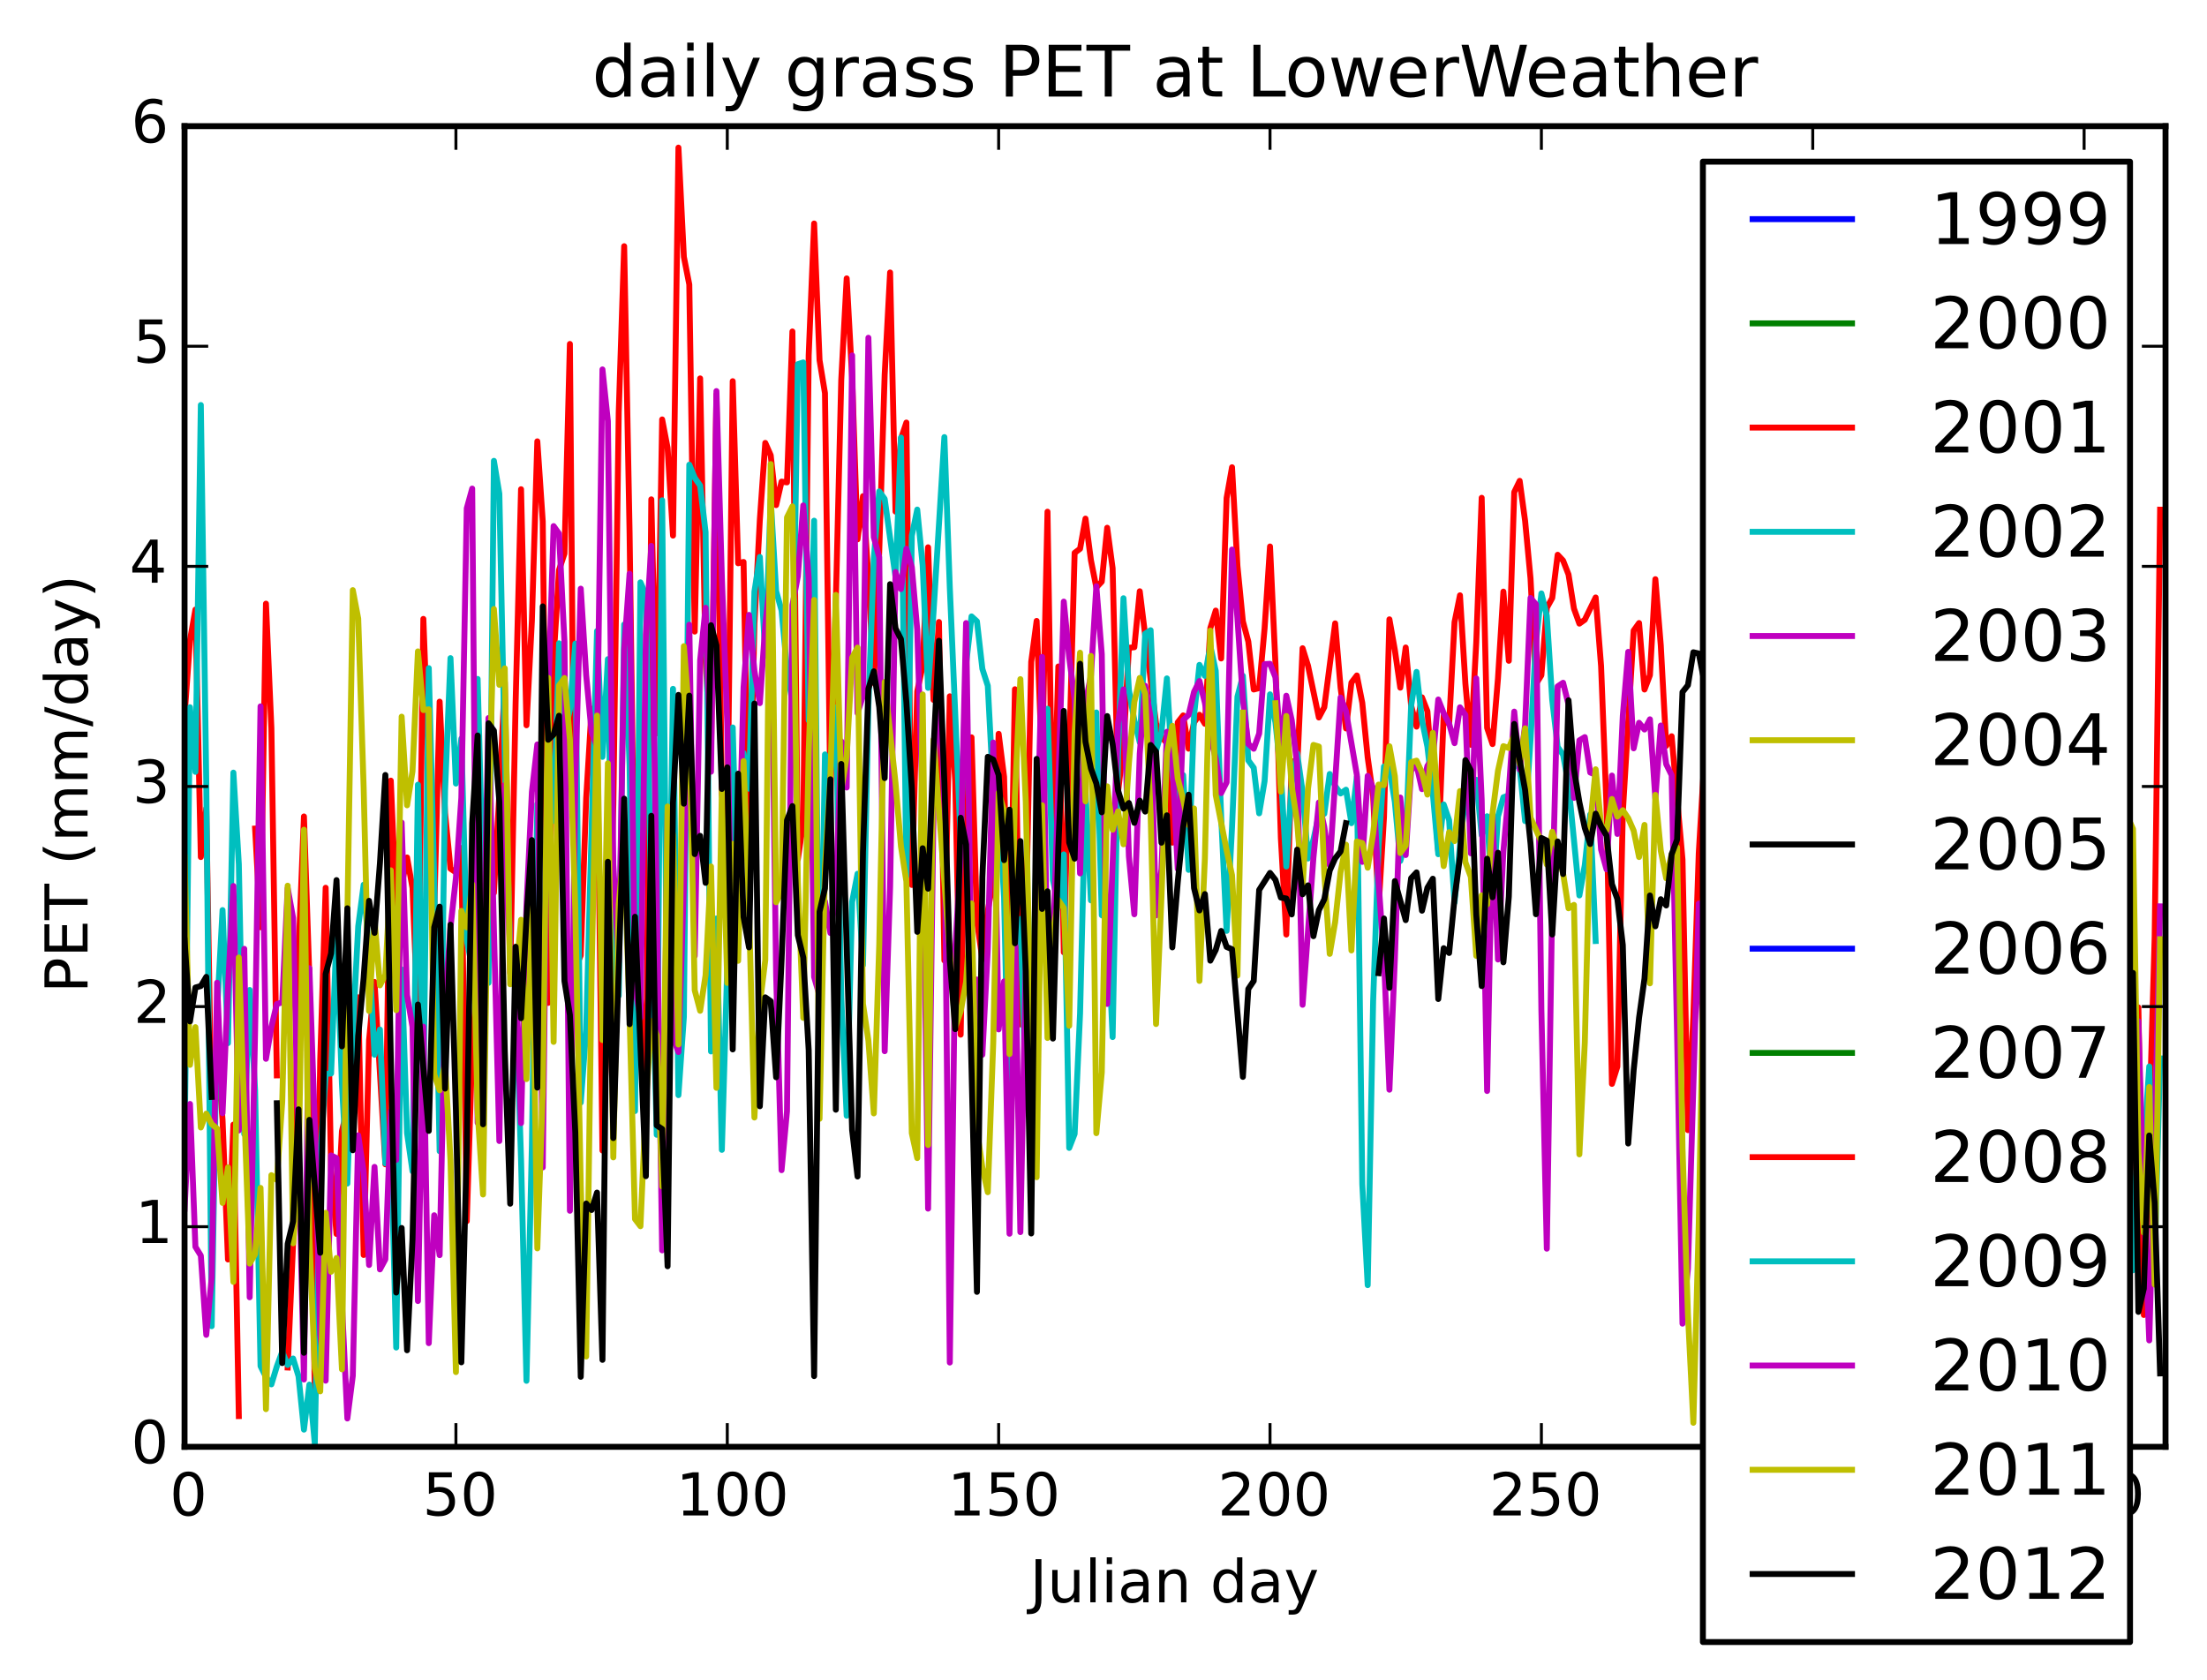 <?xml version="1.0" encoding="utf-8" standalone="no"?>
<!DOCTYPE svg PUBLIC "-//W3C//DTD SVG 1.1//EN"
  "http://www.w3.org/Graphics/SVG/1.1/DTD/svg11.dtd">
<!-- Created with matplotlib (http://matplotlib.org/) -->
<svg height="284pt" version="1.1" viewBox="0 0 373 284" width="373pt" xmlns="http://www.w3.org/2000/svg" xmlns:xlink="http://www.w3.org/1999/xlink">
 <defs>
  <style type="text/css">
*{stroke-linecap:butt;stroke-linejoin:round;}
  </style>
 </defs>
 <g id="figure_1">
  <g id="patch_1">
   <path d="
M0 284.711
L373.191 284.711
L373.191 0
L0 0
z
" style="fill:#ffffff;"/>
  </g>
  <g id="axes_1">
   <g id="patch_2">
    <path d="
M31.191 244.518
L365.991 244.518
L365.991 21.318
L31.191 21.318
z
" style="fill:#ffffff;"/>
   </g>
   <g id="line2d_1">
    <path clip-path="url(#p95a2ee5e18)" d="
M0 0" style="fill:none;stroke:#0000ff;stroke-linecap:square;"/>
   </g>
   <g id="line2d_2">
    <path clip-path="url(#p95a2ee5e18)" d="
M0 0" style="fill:none;stroke:#008000;stroke-linecap:square;"/>
   </g>
   <g id="line2d_3">
    <path clip-path="url(#p95a2ee5e18)" d="
M0 0" style="fill:none;stroke:#ff0000;stroke-linecap:square;"/>
   </g>
   <g id="line2d_4">
    <path clip-path="url(#p95a2ee5e18)" d="
M0 0" style="fill:none;stroke:#00bfbf;stroke-linecap:square;"/>
   </g>
   <g id="line2d_5">
    <path clip-path="url(#p95a2ee5e18)" d="
M0 0" style="fill:none;stroke:#bf00bf;stroke-linecap:square;"/>
   </g>
   <g id="line2d_6">
    <path clip-path="url(#p95a2ee5e18)" d="
M0 0" style="fill:none;stroke:#bfbf00;stroke-linecap:square;"/>
   </g>
   <g id="line2d_7">
    <path clip-path="url(#p95a2ee5e18)" d="
M0 0" style="fill:none;stroke:#000000;stroke-linecap:square;"/>
   </g>
   <g id="line2d_8">
    <path clip-path="url(#p95a2ee5e18)" d="
M0 0" style="fill:none;stroke:#0000ff;stroke-linecap:square;"/>
   </g>
   <g id="line2d_9">
    <path clip-path="url(#p95a2ee5e18)" d="
M0 0" style="fill:none;stroke:#008000;stroke-linecap:square;"/>
   </g>
   <g id="line2d_10">
    <path clip-path="url(#p95a2ee5e18)" d="
M31.191 120.993
L32.108 108.226
L33.025 103.025
L33.942 144.849
L34.86 136.613
L35.777 190.027
L36.694 177.7
L37.611 189.233
L38.529 212.857
L39.446 190.062
L40.363 239.324
M43.115 140.033
L44.032 156.71
L44.95 102.019
L45.867 123.068
L46.784 181.744
M48.619 231.116
L49.536 210.155
L50.453 160.956
L51.37 137.984
L52.288 165.143
L53.205 236.116
L54.122 179.075
L55.039 150.034
L55.957 197.747
L56.874 208.546
L57.791 191.159
L58.708 187.288
L59.626 178.946
L60.543 168.55
L61.46 212.098
L62.377 175.811
L63.295 165.952
L65.129 196.774
L66.046 131.928
L66.964 153.527
L67.881 149.567
L68.798 144.914
L69.716 150.062
L70.633 172.504
L71.55 104.597
L73.385 154.091
L74.302 118.581
L75.219 137.412
L76.136 146.812
L77.054 147.44
L77.971 143.313
L78.888 206.378
L79.805 177.273
L80.723 164.191
L81.64 183.129
L82.557 131.01
L83.475 150.905
L84.392 134.216
L85.309 115.304
L86.226 164.452
L87.144 118.772
L88.061 82.681
L88.978 122.574
L89.895 104.868
L90.812 74.588
L91.73 88.138
L92.647 169.494
L93.564 111.323
L94.482 96.334
L95.399 93.565
L96.316 58.13
L97.233 163.619
L98.151 161.469
L99.068 134.919
L99.985 119.806
L100.902 122.422
L101.82 194.439
L102.737 170.9
L103.654 135.955
L104.571 69.665
L105.489 41.61
L106.406 90.125
L107.323 157.946
L108.24 168.208
L109.158 187.631
L110.075 84.391
L110.992 123.939
L111.91 70.889
L112.827 75.7
L113.744 90.52
L114.661 24.95
L115.579 43.408
L116.496 48.088
L117.413 106.74
L118.33 63.952
L119.248 111.499
L120.165 127.616
L121.082 66.662
L121.999 134.209
L122.917 140.56
L123.834 64.423
L124.751 95.194
L125.668 94.974
L126.586 145.944
L127.503 105.397
L128.42 87.834
L129.337 74.854
L130.255 76.94
L131.172 85.365
L132.089 81.397
L133.007 81.523
L133.924 56.023
L134.841 145.228
L135.758 139.047
L136.676 60.011
L137.593 37.773
L138.51 60.873
L139.427 66.445
L140.345 134.991
L141.262 101.693
L142.179 64.216
L143.096 47.05
L144.014 63.753
L144.931 91.156
L145.848 83.859
L146.765 97.539
L147.683 115.419
L148.6 93.051
L149.517 63.328
L150.434 46.05
L151.352 86.465
L152.269 74.148
L153.186 71.414
L154.104 149.557
L155.021 116.854
L155.938 112.502
L156.855 92.495
L157.773 118.287
L158.69 105.12
L159.607 162.331
L160.524 117.677
L161.442 132.021
L162.359 174.863
L163.276 125.694
L164.193 124.613
L165.111 155.64
L166.028 162.115
L166.945 153.976
L167.862 148.641
L168.78 124.017
L169.697 131.291
L170.614 166.856
L171.531 116.487
L172.449 173.13
L173.366 156.87
L174.283 111.855
L175.2 104.937
L176.118 129.099
L177.035 86.481
L177.952 144.746
L178.87 112.638
L179.787 160.945
L181.621 93.435
L182.539 92.747
L183.456 87.65
L184.373 94.66
L185.29 99.286
L186.208 98.303
L187.125 89.194
L188.042 96.035
L188.959 133.795
L189.877 126.065
L190.794 109.48
L191.711 109.385
L192.628 99.927
L195.38 122.265
L196.297 124.488
L197.215 125.633
L198.132 142.414
L199.049 122.082
L199.967 120.909
L200.884 126.531
L201.801 122.102
L202.718 120.799
L203.636 122.325
L204.553 106.157
L205.47 103.191
L206.387 111.287
L207.305 84.171
L208.222 78.967
L209.139 95.674
L210.056 105.003
L210.974 108.427
L211.891 116.529
L212.808 116.291
L213.725 106.206
L214.643 92.359
L215.56 112.163
L216.477 141.643
L217.394 157.941
L218.312 128.618
L219.229 129.96
L220.146 109.555
L221.064 112.511
L222.898 121.258
L223.815 119.529
L225.65 105.354
L226.567 116.21
L227.484 123.106
L228.402 115.365
L229.319 114.159
L230.236 118.778
L231.153 128.031
L232.071 134.567
L232.988 153.496
L233.905 138.078
L234.822 104.669
L235.74 109.848
L236.657 116.219
L237.574 109.427
L238.491 119.244
L239.409 122.804
L240.326 117.855
L241.243 120.202
L243.078 143.794
L243.995 120.866
L244.912 122.391
L245.83 105.143
L246.747 100.612
L247.664 115.537
L248.581 125.872
L249.499 108.567
L250.416 84.132
L251.333 123.011
L252.25 125.754
L253.168 114.663
L254.085 99.986
L255.002 111.678
L255.919 83.164
L256.837 81.266
L257.754 88.026
L258.671 97.767
L259.588 115.588
L260.506 114.131
L261.423 102.73
L262.34 101.071
L263.257 93.758
L264.175 94.741
L265.092 97.095
L266.009 102.855
L266.927 105.395
L267.844 104.744
L269.678 100.974
L270.596 112.571
L271.513 136.228
L272.43 183.179
L273.347 180.263
L274.265 137.353
L276.099 106.577
L277.016 105.296
L277.934 116.531
L278.851 114.11
L279.768 97.886
L280.685 109.068
L281.603 126.046
L282.52 124.428
L284.354 145.271
L285.272 190.999
L286.189 171.789
L287.106 144.179
L288.941 113.215
L289.858 108.183
L290.775 190.985
L291.693 171.064
L292.61 90.165
L293.527 102.371
L294.444 131.705
L295.362 123.387
L296.279 110.279
L297.196 135.758
L298.113 112.383
L299.031 141.552
L299.948 110.482
L300.865 98.692
L301.782 68.055
L302.7 67.378
L303.617 78.573
L304.534 94.783
L305.451 92.886
L306.369 85.025
L307.286 95.406
L308.203 101.399
L309.12 99.72
L310.038 119.457
L310.955 172.529
L311.872 201.091
L313.707 171.702
L314.624 132.288
L315.541 160.902
L316.459 178.027
L317.376 199.099
L318.293 224.928
L319.21 191.879
L320.128 198.918
L321.045 189.799
L321.962 163.105
L322.879 116.764
L323.797 124.73
L324.714 155.194
L325.631 151.204
L326.548 134.318
L327.466 153.308
L328.383 151.765
L329.3 109.289
L331.135 217.664
L332.052 171.168
L332.969 154.433
L333.887 181.84
L334.804 170.045
L335.721 142.697
L336.638 188.874
L337.556 201.014
L338.473 194.464
L339.39 180.62
L340.307 183.072
L341.225 171.757
L342.142 154.344
L343.976 138.892
L344.894 196.587
L345.811 116.594
L346.728 133.241
L347.645 152.588
L348.563 199.769
L349.48 199.914
L350.397 193.311
L351.314 174.861
L352.232 197.817
L353.149 136.558
L354.066 140.265
L354.984 184.635
L355.901 143.426
L356.818 186.59
L357.735 204.634
L358.653 211.731
L359.57 175.19
L360.487 202.263
L361.404 170.262
L362.322 222.237
L364.156 158.367
L365.073 86.139
L365.073 86.139" style="fill:none;stroke:#ff0000;stroke-linecap:square;"/>
   </g>
   <g id="line2d_11">
    <path clip-path="url(#p95a2ee5e18)" d="
M31.191 194.382
L32.108 119.528
L33.025 130.445
L33.942 68.45
L34.86 132.021
L35.777 224.133
L36.694 170.784
L37.611 153.809
L38.529 176.295
L39.446 130.58
L40.363 146.042
L41.281 191.668
L42.198 167.312
L43.115 184.329
L44.032 230.882
L44.95 232.729
L45.867 233.966
L46.784 230.939
L47.701 228.445
L48.619 230.687
L49.536 229.593
L50.453 232.594
L51.37 241.614
L52.288 234.008
L53.205 243.975
L54.122 195.708
L55.039 181.505
L55.957 181.42
L56.874 158.077
L57.791 183.203
L58.708 200.026
L59.626 174.325
L60.543 156.53
L61.46 149.523
L62.377 161.088
L63.295 178.252
L64.212 174
L65.129 196.623
L66.046 192.484
L66.964 227.741
L67.881 163.837
L68.798 191.505
L69.716 197.943
L70.633 132.618
L71.55 185.402
L72.467 112.919
L73.385 148.699
L74.302 194.559
L75.219 133.621
L76.136 111.225
L77.054 132.426
L77.971 124.845
L78.888 158.886
L79.805 163.507
L80.723 114.742
L81.64 149.433
L82.557 166.107
L83.475 77.885
L84.392 83.44
L85.309 127.648
L86.226 161.463
L87.144 167.442
L88.061 195.966
L88.978 233.364
L89.895 193.535
L90.812 135.871
L91.73 178.036
L92.647 124.716
L93.564 138.74
L94.482 108.718
L95.399 123.792
L96.316 119.924
L97.233 108.772
L98.151 186.336
L99.068 174.1
L100.902 106.644
L101.82 127.914
L102.737 111.399
L103.654 165.864
L104.571 168.275
L105.489 105.546
L106.406 129.318
L107.323 187.771
L108.24 98.419
L109.158 100.552
L110.075 155.504
L110.992 191.784
L111.91 84.551
L112.827 178.945
L113.744 116.415
L114.661 185.083
L115.579 171.872
L116.496 78.537
L117.413 80.749
L118.33 82.064
L119.248 89.952
L120.165 177.699
L121.082 155.228
L121.999 194.328
L122.917 163.231
L123.834 122.947
L124.751 156.589
L125.668 127.27
L126.586 133.287
L127.503 99.989
L128.42 94.121
L129.337 110.806
L130.255 84.406
L131.172 99.901
L132.089 103.153
L133.007 113.053
L133.924 118.723
L134.841 61.551
L135.758 61.252
L136.676 121.757
L137.593 88
L138.51 180.316
L139.427 127.499
L140.345 130.705
L141.262 119.56
L142.179 168.56
L143.096 188.564
L144.014 152.405
L144.931 147.669
L145.848 163.111
L146.765 119.221
L147.683 94.453
L148.6 83.049
L149.517 84.322
L151.352 97.53
L152.269 73.952
L153.186 148.073
L154.104 90.54
L155.021 86.122
L155.938 95.559
L156.855 116.25
L157.773 103.44
L159.607 73.87
L160.524 99.291
L162.359 141.969
L163.276 112.279
L164.193 104.177
L165.111 105.005
L166.028 113.048
L166.945 115.901
L167.862 133.399
L168.78 135.653
L169.697 151.668
L170.614 192.333
L171.531 159.837
L172.449 155.311
L173.366 184.329
L174.283 179.905
L175.2 141.904
L176.118 134.641
L177.035 119.786
L177.952 148.742
L178.87 152.988
L179.787 144.398
L180.704 194.003
L181.621 191.642
L182.539 171.278
L183.456 133.617
L184.373 152.165
L185.29 120.409
L186.208 154.677
L187.125 155.148
L188.042 175.268
L188.959 127.765
L189.877 101.103
L190.794 116.624
L191.711 121.734
L192.628 125.463
L193.546 107.102
L194.463 106.512
L195.38 126.87
L196.297 123.72
L197.215 114.652
L198.132 130.18
L199.049 139.205
L199.967 131
L200.884 147.015
L201.801 120.933
L202.718 112.367
L203.636 114.222
L204.553 109.194
L205.47 113.382
L206.387 138.048
L207.305 157.322
L208.222 139.817
L209.139 117.757
L210.056 114.218
L210.974 128.507
L211.891 129.762
L212.808 137.456
L213.725 132.019
L214.643 117.344
L215.56 122.105
L216.477 130.774
L217.394 146.442
L218.312 132.323
L219.229 127.343
L220.146 133.805
L221.064 145.091
L221.981 141.904
L222.898 137.686
L223.815 137.531
L224.733 130.806
L225.65 132.847
L226.567 134.098
L227.484 133.46
L228.402 139.121
L229.319 131.281
L230.236 200.104
L231.153 217.195
L232.071 169.198
L232.988 143.045
L233.905 129.54
L234.822 129.867
L235.74 135.529
L236.657 145.512
L237.574 142.232
L238.491 119.302
L239.409 113.553
L240.326 121.731
L241.243 126.196
L242.16 134.104
L243.078 144.37
L243.995 135.957
L244.912 138.618
L245.83 152.515
L246.747 142.895
L247.664 134.458
L248.581 133.747
L249.499 131.784
L250.416 141.156
L251.333 137.95
L252.25 152.508
L253.168 137.982
L254.085 134.744
L255.002 134.419
L255.919 128.973
L256.837 129.742
L257.754 138.766
L258.671 124.989
L259.588 108.555
L260.506 100.291
L261.423 104.065
L262.34 118.301
L263.257 126.235
L264.175 127.553
L265.092 132.629
L266.927 151.335
L267.844 146.206
L268.761 137.657
L269.678 159.032
M294.444 152.002
L295.362 164.123
L296.279 151.71
L298.113 193.765
L299.031 170.778
L299.948 172.71
L300.865 183.304
L301.782 178.87
L302.7 155.441
L303.617 110.33
L304.534 162.334
L305.451 163.97
L306.369 118.607
L307.286 181.063
L308.203 217.725
L309.12 171.338
L310.038 176.772
L310.955 148.983
L311.872 155.618
L312.79 131.625
L313.707 129.396
L314.624 169.128
L316.459 136.101
L317.376 101.371
L318.293 125.883
L319.21 184.424
L320.128 183.269
L321.045 192.601
L321.962 199.075
L322.879 125.938
L323.797 128.93
L324.714 109.162
L325.631 178.557
L326.548 104.235
L327.466 126.716
L328.383 134.364
L329.3 172.268
L330.217 147.6
L331.135 159.133
L332.052 165.225
L332.969 186.132
L333.887 199.401
L334.804 177.143
L335.721 143.444
M337.556 139.751
L338.473 122.13
L339.39 110.929
L340.307 132.113
L341.225 110.197
L342.142 125.313
L343.059 206.349
L343.976 140.212
L344.894 118.165
L345.811 128.248
L346.728 143.19
L347.645 200.152
L348.563 217.185
L349.48 182.743
L350.397 195.091
L351.314 214.847
L352.232 190.774
L353.149 214.698
L354.066 231.661
L354.984 213.578
L355.901 171.37
L356.818 242.966
L357.735 215.557
L358.653 157.041
L360.487 214.681
L361.404 186.106
L362.322 194.147
L363.239 180.236
L364.156 212.947
L365.073 178.878
L365.073 178.878" style="fill:none;stroke:#00bfbf;stroke-linecap:square;"/>
   </g>
   <g id="line2d_12">
    <path clip-path="url(#p95a2ee5e18)" d="
M31.191 204.282
L32.108 186.573
L33.025 210.712
L33.942 212.202
L34.86 225.595
L35.777 215.921
L36.694 166.08
L37.611 188.138
L38.529 166.954
L39.446 149.74
L40.363 191.056
L41.281 160.359
L42.198 219.243
L43.115 174.059
L44.032 119.378
L44.95 178.944
L45.867 173.543
L46.784 169.679
L47.701 169.41
L48.619 150.112
L49.536 155.143
L51.37 233.14
L52.288 163.633
L53.205 190.153
L54.122 225.585
L55.039 233.337
L55.957 195.273
L56.874 195.726
L57.791 220.362
L58.708 239.73
L59.626 232.526
L60.543 191.875
L61.46 198.07
L62.377 213.788
L63.295 197.21
L64.212 214.534
L65.129 212.835
L66.046 187.819
L66.964 196.024
L67.881 139.011
L68.798 168.197
L69.716 173.539
L70.633 219.88
L71.55 173.511
L72.467 226.998
L73.385 205.381
L74.302 212.128
L75.219 169.479
L76.136 156.734
L77.054 148.366
L77.971 134.808
L78.888 85.911
L79.805 82.573
L80.723 189.765
L81.64 164.727
L82.557 121.349
L84.392 192.835
L85.309 132.679
L86.226 161.201
L87.144 165.307
L88.061 189.808
L88.978 153.088
L89.895 133.844
L90.812 125.816
L91.73 197.295
L92.647 118.095
L93.564 88.912
L94.482 90.196
L95.399 108.472
L96.316 204.625
L97.233 132.235
L98.151 99.488
L99.068 114.099
L99.985 123.739
L100.902 126.183
L101.82 62.433
L102.737 71.188
L103.654 146.093
L104.571 162.615
L105.489 109.784
L106.406 96.963
L107.323 166.96
L108.24 172.017
L109.158 107.205
L110.075 92.262
L111.91 211.315
L112.827 137.508
L113.744 175.378
L114.661 177.799
L115.579 149.653
L116.496 105.58
L117.413 161.555
L118.33 111.601
L119.248 102.721
L120.165 130.425
L121.082 66.096
L121.999 97.583
L122.917 122.281
L123.834 167.702
L124.751 150.841
L125.668 116.171
L126.586 103.919
L127.503 113.37
L128.42 118.831
L129.337 105.624
L130.255 97.184
L131.172 164.648
L132.089 197.765
L133.007 187.776
L133.924 102.264
L134.841 97.402
L135.758 85.417
L136.676 97.746
L137.593 165.109
L138.51 168.329
L139.427 152.343
L140.345 157.684
L141.262 151.133
L142.179 125.287
L143.096 133.092
L144.014 60.07
L144.931 120.516
L145.848 117.618
L146.765 57.084
L147.683 90.796
L148.6 94.185
L149.517 177.656
L150.434 149.932
L151.352 96.665
L152.269 99.56
L153.186 92.739
L154.104 95.843
L155.021 106.455
L155.938 136.125
L156.855 204.263
L157.773 136.242
L158.69 112.664
L159.607 135.929
L160.524 230.275
L161.442 160.424
L162.359 144.649
L163.276 105.302
L164.193 166.433
L165.111 165.54
L166.028 178.256
L166.945 160.413
L167.862 125.496
L168.78 173.972
L169.697 165.862
L170.614 208.505
L171.531 157.248
L172.449 208.231
L173.366 162.994
L174.283 189.933
L175.2 145.612
L176.118 111.018
L177.035 164.231
L177.952 160.438
L178.87 132.81
L179.787 101.678
L180.704 111.093
L181.621 118.217
L182.539 147.608
L183.456 118.818
L184.373 114.225
L185.29 99.075
L186.208 110.559
L187.125 169.67
L188.959 122.165
L189.877 116.511
L190.794 144.727
L191.711 154.519
L192.628 127.37
L193.546 115.905
L194.463 121.321
L195.38 154.714
L196.297 146.876
L197.215 123.671
L198.132 128.555
L199.049 146.858
L199.967 121.673
L200.884 120.819
L201.801 116.934
L202.718 115.096
L203.636 118.782
L204.553 124.461
L205.47 128.197
L206.387 134.036
L207.305 132.224
L208.222 92.877
L209.139 104.487
L210.056 118.212
L210.974 125.73
L211.891 126.54
L212.808 123.975
L213.725 112.244
L214.643 112.187
L215.56 114.463
L216.477 126.845
L217.394 117.577
L218.312 121.728
L219.229 129.277
L220.146 169.814
L221.981 144.923
L222.898 135.629
L223.815 139.762
L224.733 146.211
L226.567 117.887
L227.484 120.207
L229.319 130.962
L230.236 145.658
L231.153 131.129
L232.071 133.209
L232.988 149.128
L233.905 161.946
L234.822 184.162
L235.74 162.114
L236.657 134.787
L237.574 144.504
L238.491 130.169
L239.409 129.323
L240.326 133.366
L241.243 129.44
L242.16 128.098
L243.078 118.22
L243.995 120.534
L244.912 122.279
L245.83 125.593
L246.747 119.54
L247.664 120.832
L248.581 144.217
L249.499 114.651
L250.416 135.185
L251.333 184.38
L252.25 137.698
L253.168 162.159
L254.085 143.87
L255.002 133.644
L255.919 120.266
L256.837 130.053
L257.754 122.551
L258.671 101.06
L259.588 102.127
L260.506 170.723
L261.423 211.031
L262.34 151.999
L263.257 116.001
L264.175 115.389
L265.092 119.083
L266.009 134.846
L266.927 125.124
L267.844 124.578
L268.761 130.554
L269.678 130.933
L270.596 143.59
L271.513 146.909
L272.43 131.077
L273.347 140.936
L274.265 120.988
L275.182 110.17
L276.099 126.472
L277.016 122.155
L277.934 123.294
L278.851 121.567
L279.768 134.94
L280.685 122.616
L281.603 129.148
L282.52 131.015
L283.437 174.492
L284.354 223.705
L285.272 214.424
L287.106 152.707
L288.024 183.633
L288.941 163.236
L289.858 165.788
L290.775 174.877
L291.693 129.434
L292.61 126.107
L293.527 103.068
L294.444 126.912
L295.362 143.887
L296.279 148.546
L297.196 110.715
L298.113 95.105
L299.031 111.191
L299.948 111.501
L300.865 115.689
L301.782 171.228
M304.534 180.854
L305.451 138.902
L306.369 97.424
L308.203 148.312
L309.12 201.147
L310.038 156.897
L310.955 164.313
L311.872 176.359
L312.79 153.201
L313.707 158.451
L314.624 166.636
M317.376 154.663
L318.293 221.239
L319.21 187.6
L320.128 162.915
L321.045 171.141
L321.962 207.813
M323.797 155.814
L324.714 143.051
L325.631 146.668
L326.548 223.2
M328.383 206.886
L329.3 236.63
M331.135 101.508
L332.052 159.253
L332.969 176.394
L333.887 233.215
L334.804 210.664
L335.721 147.33
L336.638 189.735
M340.307 243.4
L341.225 216.946
L342.142 231.966
L343.059 228.218
L343.976 187.562
L344.894 194.57
L345.811 192.868
L346.728 211.027
L347.645 213.516
L348.563 201.353
M351.314 150.297
L352.232 128.671
L353.149 202.008
L354.066 226.068
L354.984 187.175
L355.901 169.768
L356.818 188.965
L357.735 219.985
L358.653 202.617
L359.57 149.485
L360.487 188.484
L361.404 172.594
L362.322 203.432
L363.239 226.534
L364.156 192.967
L365.073 153.179
L365.073 153.179" style="fill:none;stroke:#bf00bf;stroke-linecap:square;"/>
   </g>
   <g id="line2d_13">
    <path clip-path="url(#p95a2ee5e18)" d="
M31.191 144.899
L32.108 179.968
L33.025 173.591
L33.942 190.548
L34.86 188.209
L35.777 189.977
L36.694 190.748
L37.611 203.293
L38.529 197.296
L39.446 216.642
L40.363 161.82
L42.198 213.546
L43.115 211.943
L44.032 200.761
L44.95 238.152
L45.867 198.609
L46.784 199.405
L47.701 186.2
L48.619 149.684
L49.536 210.123
L50.453 199.231
L51.37 140.224
L52.288 208.974
L53.205 231.242
L54.122 235.144
L55.039 204.971
L55.957 214.931
L56.874 212.605
L57.791 231.419
L58.708 154.783
L59.626 99.736
L60.543 104.552
L61.46 133.073
L62.377 170.857
L63.295 155.375
L64.212 166.528
L65.129 164.761
L66.046 147.086
L66.964 170.724
L67.881 121.119
L68.798 136.098
L69.716 130.347
L70.633 110.087
L71.55 120.002
L72.467 119.883
L73.385 181.566
L74.302 184.26
L75.219 179.635
L76.136 196.105
L77.054 231.889
L77.971 153.942
L78.888 156.735
L79.805 149.45
L80.723 187.845
L81.64 201.874
L82.557 140.849
L83.475 102.929
L84.392 115.743
L85.309 112.95
L86.226 166.343
L87.144 165.591
L88.061 155.444
L88.978 182.371
L89.895 153.212
L90.812 210.982
L91.73 184.549
L92.647 114.56
L93.564 176.083
L94.482 115.859
L95.399 114.585
L96.316 124.956
L97.233 153.742
L98.151 200.339
L99.068 229.255
L99.985 164.546
L100.902 120.94
L101.82 175.769
L102.737 129.005
L103.654 195.604
L104.571 152.821
L105.489 142.905
L106.406 171.843
L107.323 206.031
L108.24 207.235
L109.158 186.438
L110.075 172.535
L110.992 174.94
L111.91 200.516
L112.827 136.298
L113.744 141.176
L114.661 176.526
L115.579 109.207
L116.496 121.137
L117.413 167.356
L118.33 170.828
L119.248 164.816
L120.165 146.437
L121.082 183.843
L121.999 133.424
L122.917 166.111
L123.834 142.629
L124.751 162.38
L125.668 128.628
L126.586 153.64
L127.503 188.864
L128.42 169.749
L129.337 162.256
L130.255 78.427
L131.172 152.482
L132.089 150.699
L133.007 87.443
L133.924 85.581
L134.841 148.962
L135.758 172.024
L136.676 127.051
L137.593 101.396
L138.51 189.08
L139.427 146.356
L140.345 131.205
L141.262 100.539
L142.179 133.595
L143.096 127.816
L144.014 111.166
L144.931 109.446
L145.848 169.643
L146.765 175.839
L147.683 188.167
L148.6 159.667
L149.517 115.261
L151.352 132.354
L152.269 143.032
L153.186 148.983
L154.104 191.517
L155.021 195.719
L155.938 117.364
L156.855 193.511
L157.773 124.988
L160.524 160.914
L161.442 173.612
L162.359 170.92
L163.276 165.957
L164.193 152.69
L165.111 190.894
L166.028 197.343
L166.945 201.486
L167.862 176.3
L168.78 133.955
L169.697 136.989
L170.614 178.135
L171.531 134.445
L172.449 114.776
L173.366 135.514
L174.283 175.452
L175.2 198.953
L176.118 136.091
L177.035 175.422
L177.952 157.436
L178.87 152.126
L179.787 153.455
L180.704 173.363
L181.621 123.911
L182.539 110.309
L183.456 135.43
L184.373 110.855
L185.29 191.511
L186.208 181.233
L187.125 132.893
L188.042 140.223
L188.959 137.124
L189.877 142.688
L190.794 128.969
L191.711 118.648
L192.628 114.575
L193.546 117.235
L194.463 137.666
L195.38 173.067
L196.297 151.536
L197.215 127.379
L198.132 122.662
L199.049 131.547
L199.967 135.189
L200.884 139.442
L201.801 136.632
L202.718 165.784
L203.636 145.056
L204.553 106.575
L205.47 134.373
L207.305 143.691
L208.222 147.912
L209.139 164.866
L210.056 120.431
M215.56 118.851
L216.477 133.794
L217.394 121.006
L218.312 132.859
L219.229 138.952
L220.146 150.212
L221.064 133.302
L221.981 125.897
L222.898 126.168
L223.815 147.669
L224.733 161.209
L225.65 155.847
L226.567 147.37
L227.484 142.748
L228.402 160.63
L229.319 142.222
L230.236 142.484
L231.153 146.647
L232.071 140.867
L232.988 132.6
L233.905 132.69
L234.822 126.119
L235.74 131.161
L236.657 144.159
L237.574 142.915
L238.491 128.82
L239.409 128.552
L240.326 130.585
L241.243 134.288
L242.16 123.862
L243.078 136.965
L243.995 146.372
L244.912 140.632
L245.83 142.145
L246.747 133.699
L247.664 145.719
L248.581 148.198
L249.499 161.543
L250.416 151.326
L251.333 152.863
L252.25 137.471
L253.168 130.278
L254.085 126.105
L255.002 126.412
L255.919 124.223
L256.837 129.174
L257.754 123.089
L258.671 138.192
L260.506 142.263
L261.423 146.114
L262.34 140.567
L263.257 143.629
L264.175 147.638
L265.092 153.506
L266.009 152.934
L266.927 195.093
L267.844 176.198
L268.761 139.433
L269.678 130.012
L270.596 139.487
L271.513 140.316
L272.43 135.036
L273.347 138.003
L274.265 136.928
L275.182 138.286
L276.099 140.377
L277.016 144.84
L277.934 139.413
L278.851 166.188
L279.768 134.334
L280.685 143.769
L281.603 148.431
L282.52 144.338
L283.437 143.214
L284.354 193.968
L285.272 222.074
L286.189 240.457
L287.106 206.8
L288.024 157.788
L288.941 140.81
L289.858 175.997
L290.775 160.671
L291.693 135.23
L292.61 120.402
L293.527 148.113
L294.444 155.506
L295.362 194.4
L296.279 154.753
L297.196 124.53
L298.113 149.144
L299.031 137.73
L299.948 159.768
L300.865 166.283
L301.782 162.602
L302.7 173.854
L303.617 141.693
L304.534 124.693
L305.451 115.421
L306.369 108.334
L307.286 134.819
L308.203 150.19
L309.12 178.923
L310.955 91.797
L311.872 115.41
L312.79 197.471
L313.707 217.065
L314.624 195.196
L315.541 181.839
L316.459 112.704
L317.376 116.792
L318.293 112.295
L319.21 88.184
L320.128 141.846
L321.045 163.681
L321.962 121.365
L322.879 150.428
L323.797 121.722
L324.714 207.289
L325.631 211.006
L326.548 184.56
L327.466 163.838
L328.383 164.439
L329.3 179.628
L330.217 128.609
L331.135 154.386
L332.052 159.195
L332.969 112.323
L333.887 119.332
L334.804 167.177
L335.721 196.343
L336.638 183.262
L337.556 127.459
L338.473 118.884
L339.39 115.199
L340.307 165.047
L341.225 154.648
L342.142 131.985
L343.059 150.791
L343.976 151.221
L344.894 153.711
L345.811 163.421
L346.728 166.557
L347.645 177.466
L348.563 183.836
L349.48 154.454
L350.397 163.185
L351.314 179.493
L352.232 182.97
L353.149 185.724
L354.066 175.138
L354.984 138.168
L355.901 143.048
L356.818 106.385
L357.735 104.74
L359.57 138.045
L360.487 140.073
L361.404 194.618
L362.322 208.318
L363.239 183.71
L364.156 217.096
L365.073 158.733
L365.073 158.733" style="fill:none;stroke:#bfbf00;stroke-linecap:square;"/>
   </g>
   <g id="line2d_14">
    <path clip-path="url(#p95a2ee5e18)" d="
M31.191 158.927
L32.108 172.625
L33.025 166.901
L33.942 166.645
L34.86 165.097
L35.777 185.384
M46.784 186.452
L47.701 230.365
L48.619 210.219
L49.536 206.412
L50.453 187.483
L51.37 228.629
L52.288 189.263
L54.122 211.723
L55.039 164.603
L55.957 161.13
L56.874 148.742
L57.791 176.841
L58.708 153.505
L59.626 194.399
L60.543 175.083
L61.46 165.258
L62.377 152.245
L63.295 157.662
L64.212 145.879
L65.129 130.977
L66.046 178.731
L66.964 218.445
L67.881 207.533
L68.798 228.2
L69.716 209.461
L70.633 169.772
L72.467 191.126
L73.385 156.725
L74.302 153.233
L75.219 183.976
L76.136 156.281
L77.054 187.783
L77.971 230.24
L78.888 193.769
L79.805 139.142
L80.723 124.303
L81.64 190.013
L82.557 122.241
L83.475 123.491
L84.392 135.439
L85.309 177.596
L86.226 203.43
L87.144 160.005
L88.061 172.08
L88.978 155.195
L89.895 141.978
L90.812 183.812
L91.73 102.484
L92.647 125.024
L93.564 124.143
L94.482 120.96
L95.399 165.791
L96.316 171.549
L97.233 191.442
L98.151 232.686
L99.068 203.403
L99.985 204.49
L100.902 201.553
L101.82 229.822
L102.737 145.641
L103.654 192.337
L105.489 134.979
L106.406 173.091
L107.323 154.936
L109.158 198.777
L110.075 137.872
L110.992 190.197
L111.91 190.807
L112.827 214.004
L113.744 135.679
L114.661 117.441
L115.579 135.823
L116.496 117.564
L117.413 144.346
L118.33 141.262
L119.248 149.205
L120.165 105.663
L121.082 109.08
L121.999 133.335
L122.917 129.684
L123.834 177.355
L124.751 130.752
L125.668 154.956
L126.586 160.107
L127.503 118.903
L128.42 186.96
L129.337 168.551
L130.255 169.205
L131.172 182.061
L132.089 162.338
L133.007 138.64
L133.924 136.233
L134.841 158.046
L135.758 161.821
L136.676 177.484
L137.593 232.569
L138.51 154.081
L139.427 150.133
L140.345 131.701
L141.262 187.545
L142.179 129.116
L144.014 190.979
L144.931 198.833
L145.848 143.951
L146.765 116.424
L147.683 113.458
L148.6 119.478
L149.517 131.499
L150.434 98.726
L151.352 106.204
L152.269 108.023
L153.186 118.661
L154.104 133.245
L155.021 157.482
L155.938 143.36
L156.855 150.192
L157.773 126.616
L158.69 108.285
L159.607 132.229
L160.524 162.231
L161.442 173.932
L162.359 138.202
L163.276 142.711
L165.111 218.332
L166.028 148.235
L166.945 127.905
L167.862 128.382
L168.78 130.976
L169.697 145.366
L170.614 136.842
L171.531 159.418
L172.449 142.148
L173.366 164.208
L174.283 208.461
L175.2 128.257
L176.118 153.61
L177.035 150.635
L177.952 175.521
L178.87 143.212
L179.787 120.156
L180.704 142.396
L181.621 145.118
L182.539 112.181
L183.456 125.379
L184.373 129.873
L185.29 132.41
L186.208 137.284
L187.125 121.022
L188.042 125.796
L188.959 133.586
L189.877 136.647
L190.794 135.716
L191.711 139.067
L192.628 135.304
L193.546 137.162
L194.463 125.905
L195.38 127.026
L196.297 142.419
L197.215 137.793
L198.132 160.109
L199.049 149.104
L199.967 139.759
L200.884 134.308
L201.801 150.084
L202.718 153.868
L203.636 151.102
L204.553 162.356
L205.47 160.541
L206.387 157.336
L207.305 160.032
L208.222 160.424
L210.056 181.996
L210.974 167.137
L211.891 165.783
L212.808 150.403
L214.643 147.524
L215.56 148.701
L216.477 151.689
L217.394 151.855
L218.312 154.539
L219.229 143.598
L220.146 151.137
L221.064 149.63
L221.981 158.22
L222.898 153.828
L223.815 151.984
L224.733 147.128
L225.65 145.066
L226.567 143.895
L227.484 139.119
M232.988 164.47
L233.905 155.226
L234.822 166.945
L235.74 148.91
L237.574 155.507
L238.491 148.416
L239.409 147.439
L240.326 153.911
L241.243 150.044
L242.16 148.508
L243.078 168.833
L243.995 160.247
L244.912 161.059
L245.83 151.8
L246.747 144.772
L247.664 128.465
L248.581 130.212
L249.499 154.581
L250.416 166.65
L251.333 145.126
L252.25 151.639
L253.168 144.112
L254.085 162.634
L255.002 151.544
L255.919 122.352
L256.837 128.449
L257.754 133.512
L258.671 142.542
L259.588 154.509
L260.506 141.619
L261.423 142.071
L262.34 157.937
L263.257 142.209
L264.175 147.72
L265.092 118.355
L266.009 130.012
L266.927 135.577
L267.844 139.927
L268.761 142.643
L269.678 137.51
L270.596 139.652
L271.513 141.22
L272.43 149.423
L273.347 151.947
L274.265 159.717
L275.182 193.255
L276.099 180.872
L277.016 171.998
L277.934 165.374
L278.851 151.342
L279.768 156.549
L280.685 151.97
L281.603 153.026
L282.52 144.382
L283.437 141.895
L284.354 116.962
L285.272 115.799
L286.189 110.236
L287.106 110.45
L288.024 115.096
L288.941 111.142
L290.775 139.399
L291.693 139.783
L292.61 137.262
L293.527 178.543
L294.444 168.035
L295.362 181.355
L296.279 176.884
L297.196 155.233
L298.113 143.274
L299.031 159.149
L299.948 190.261
L300.865 151.406
L301.782 204.735
L302.7 202.489
L303.617 204.89
L304.534 220.506
L305.451 158.471
L306.369 184.987
L307.286 228.437
L308.203 183.984
L309.12 169.537
L310.038 152.373
L310.955 180.664
L311.872 171.673
L312.79 174.516
L313.707 177.807
L314.624 184.583
L315.541 178.217
L316.459 195.909
L317.376 198.16
L318.293 226.748
L319.21 178.662
L320.128 176.795
L321.045 188.829
L321.962 229.416
L322.879 230.541
L323.797 201.571
L324.714 197.984
L325.631 201.776
L326.548 203.317
L327.466 195.105
L328.383 179.517
L329.3 193.385
L330.217 173.08
L331.135 161.307
L332.052 206.875
L332.969 210.27
L333.887 185.005
L334.804 200.118
L335.721 200.976
L336.638 192.716
L337.556 204.792
L338.473 185.771
L339.39 203.117
L340.307 169.289
L341.225 197.811
M348.563 220.756
L349.48 226.393
L350.397 205.336
L351.314 194.409
L352.232 230.514
L353.149 171.719
L354.066 173.358
L354.984 161.786
L355.901 112.603
L356.818 121.233
L357.735 177.727
L358.653 215.206
L359.57 223.364
L360.487 164.428
L361.404 221.71
L362.322 217.786
L363.239 191.906
L364.156 203.269
L365.073 232.114
L365.073 232.114" style="fill:none;stroke:#000000;stroke-linecap:square;"/>
   </g>
   <g id="patch_3">
    <path d="
M365.991 244.518
L365.991 21.318" style="fill:none;stroke:#000000;stroke-linecap:square;stroke-linejoin:miter;"/>
   </g>
   <g id="patch_4">
    <path d="
M31.191 21.318
L365.991 21.318" style="fill:none;stroke:#000000;stroke-linecap:square;stroke-linejoin:miter;"/>
   </g>
   <g id="patch_5">
    <path d="
M31.191 244.518
L31.191 21.318" style="fill:none;stroke:#000000;stroke-linecap:square;stroke-linejoin:miter;"/>
   </g>
   <g id="patch_6">
    <path d="
M31.191 244.518
L365.991 244.518" style="fill:none;stroke:#000000;stroke-linecap:square;stroke-linejoin:miter;"/>
   </g>
   <g id="matplotlib.axis_1">
    <g id="xtick_1">
     <g id="line2d_15">
      <defs>
       <path d="
M0 0
L0 -4" id="mc7db9fdffb" style="stroke:#000000;stroke-width:0.5;"/>
      </defs>
      <g>
       <use style="stroke:#000000;stroke-width:0.5;" x="31.191" xlink:href="#mc7db9fdffb" y="244.518"/>
      </g>
     </g>
     <g id="line2d_16">
      <defs>
       <path d="
M0 0
L0 4" id="m5a7d422ac3" style="stroke:#000000;stroke-width:0.5;"/>
      </defs>
      <g>
       <use style="stroke:#000000;stroke-width:0.5;" x="31.191" xlink:href="#m5a7d422ac3" y="21.318"/>
      </g>
     </g>
     <g id="text_1">
      <!-- 0 -->
      <defs>
       <path d="
M31.781 66.406
Q24.172 66.406 20.328 58.906
Q16.5 51.422 16.5 36.375
Q16.5 21.391 20.328 13.891
Q24.172 6.391 31.781 6.391
Q39.453 6.391 43.281 13.891
Q47.125 21.391 47.125 36.375
Q47.125 51.422 43.281 58.906
Q39.453 66.406 31.781 66.406
M31.781 74.219
Q44.047 74.219 50.516 64.516
Q56.984 54.828 56.984 36.375
Q56.984 17.969 50.516 8.266
Q44.047 -1.422 31.781 -1.422
Q19.531 -1.422 13.062 8.266
Q6.594 17.969 6.594 36.375
Q6.594 54.828 13.062 64.516
Q19.531 74.219 31.781 74.219" id="BitstreamVeraSans-Roman-30"/>
      </defs>
      <g transform="translate(28.671 256.117)scale(0.1 -0.1)">
       <use xlink:href="#BitstreamVeraSans-Roman-30"/>
      </g>
     </g>
    </g>
    <g id="xtick_2">
     <g id="line2d_17">
      <g>
       <use style="stroke:#000000;stroke-width:0.5;" x="77.054" xlink:href="#mc7db9fdffb" y="244.518"/>
      </g>
     </g>
     <g id="line2d_18">
      <g>
       <use style="stroke:#000000;stroke-width:0.5;" x="77.054" xlink:href="#m5a7d422ac3" y="21.318"/>
      </g>
     </g>
     <g id="text_2">
      <!-- 50 -->
      <defs>
       <path d="
M10.797 72.906
L49.516 72.906
L49.516 64.594
L19.828 64.594
L19.828 46.734
Q21.969 47.469 24.109 47.828
Q26.266 48.188 28.422 48.188
Q40.625 48.188 47.75 41.5
Q54.891 34.812 54.891 23.391
Q54.891 11.625 47.562 5.094
Q40.234 -1.422 26.906 -1.422
Q22.312 -1.422 17.547 -0.641
Q12.797 0.141 7.719 1.703
L7.719 11.625
Q12.109 9.234 16.797 8.062
Q21.484 6.891 26.703 6.891
Q35.156 6.891 40.078 11.328
Q45.016 15.766 45.016 23.391
Q45.016 31 40.078 35.438
Q35.156 39.891 26.703 39.891
Q22.75 39.891 18.812 39.016
Q14.891 38.141 10.797 36.281
z
" id="BitstreamVeraSans-Roman-35"/>
      </defs>
      <g transform="translate(71.409 256.117)scale(0.1 -0.1)">
       <use xlink:href="#BitstreamVeraSans-Roman-35"/>
       <use x="63.623" xlink:href="#BitstreamVeraSans-Roman-30"/>
      </g>
     </g>
    </g>
    <g id="xtick_3">
     <g id="line2d_19">
      <g>
       <use style="stroke:#000000;stroke-width:0.5;" x="122.917" xlink:href="#mc7db9fdffb" y="244.518"/>
      </g>
     </g>
     <g id="line2d_20">
      <g>
       <use style="stroke:#000000;stroke-width:0.5;" x="122.917" xlink:href="#m5a7d422ac3" y="21.318"/>
      </g>
     </g>
     <g id="text_3">
      <!-- 100 -->
      <defs>
       <path d="
M12.406 8.297
L28.516 8.297
L28.516 63.922
L10.984 60.406
L10.984 69.391
L28.422 72.906
L38.281 72.906
L38.281 8.297
L54.391 8.297
L54.391 0
L12.406 0
z
" id="BitstreamVeraSans-Roman-31"/>
      </defs>
      <g transform="translate(114.254 256.117)scale(0.1 -0.1)">
       <use xlink:href="#BitstreamVeraSans-Roman-31"/>
       <use x="63.623" xlink:href="#BitstreamVeraSans-Roman-30"/>
       <use x="127.246" xlink:href="#BitstreamVeraSans-Roman-30"/>
      </g>
     </g>
    </g>
    <g id="xtick_4">
     <g id="line2d_21">
      <g>
       <use style="stroke:#000000;stroke-width:0.5;" x="168.78" xlink:href="#mc7db9fdffb" y="244.518"/>
      </g>
     </g>
     <g id="line2d_22">
      <g>
       <use style="stroke:#000000;stroke-width:0.5;" x="168.78" xlink:href="#m5a7d422ac3" y="21.318"/>
      </g>
     </g>
     <g id="text_4">
      <!-- 150 -->
      <g transform="translate(160.117 256.117)scale(0.1 -0.1)">
       <use xlink:href="#BitstreamVeraSans-Roman-31"/>
       <use x="63.623" xlink:href="#BitstreamVeraSans-Roman-35"/>
       <use x="127.246" xlink:href="#BitstreamVeraSans-Roman-30"/>
      </g>
     </g>
    </g>
    <g id="xtick_5">
     <g id="line2d_23">
      <g>
       <use style="stroke:#000000;stroke-width:0.5;" x="214.643" xlink:href="#mc7db9fdffb" y="244.518"/>
      </g>
     </g>
     <g id="line2d_24">
      <g>
       <use style="stroke:#000000;stroke-width:0.5;" x="214.643" xlink:href="#m5a7d422ac3" y="21.318"/>
      </g>
     </g>
     <g id="text_5">
      <!-- 200 -->
      <defs>
       <path d="
M19.188 8.297
L53.609 8.297
L53.609 0
L7.328 0
L7.328 8.297
Q12.938 14.109 22.625 23.891
Q32.328 33.688 34.812 36.531
Q39.547 41.844 41.422 45.531
Q43.312 49.219 43.312 52.781
Q43.312 58.594 39.234 62.25
Q35.156 65.922 28.609 65.922
Q23.969 65.922 18.812 64.312
Q13.672 62.703 7.812 59.422
L7.812 69.391
Q13.766 71.781 18.938 73
Q24.125 74.219 28.422 74.219
Q39.75 74.219 46.484 68.547
Q53.219 62.891 53.219 53.422
Q53.219 48.922 51.531 44.891
Q49.859 40.875 45.406 35.406
Q44.188 33.984 37.641 27.219
Q31.109 20.453 19.188 8.297" id="BitstreamVeraSans-Roman-32"/>
      </defs>
      <g transform="translate(205.797 256.117)scale(0.1 -0.1)">
       <use xlink:href="#BitstreamVeraSans-Roman-32"/>
       <use x="63.623" xlink:href="#BitstreamVeraSans-Roman-30"/>
       <use x="127.246" xlink:href="#BitstreamVeraSans-Roman-30"/>
      </g>
     </g>
    </g>
    <g id="xtick_6">
     <g id="line2d_25">
      <g>
       <use style="stroke:#000000;stroke-width:0.5;" x="260.506" xlink:href="#mc7db9fdffb" y="244.518"/>
      </g>
     </g>
     <g id="line2d_26">
      <g>
       <use style="stroke:#000000;stroke-width:0.5;" x="260.506" xlink:href="#m5a7d422ac3" y="21.318"/>
      </g>
     </g>
     <g id="text_6">
      <!-- 250 -->
      <g transform="translate(251.66 256.117)scale(0.1 -0.1)">
       <use xlink:href="#BitstreamVeraSans-Roman-32"/>
       <use x="63.623" xlink:href="#BitstreamVeraSans-Roman-35"/>
       <use x="127.246" xlink:href="#BitstreamVeraSans-Roman-30"/>
      </g>
     </g>
    </g>
    <g id="xtick_7">
     <g id="line2d_27">
      <g>
       <use style="stroke:#000000;stroke-width:0.5;" x="306.369" xlink:href="#mc7db9fdffb" y="244.518"/>
      </g>
     </g>
     <g id="line2d_28">
      <g>
       <use style="stroke:#000000;stroke-width:0.5;" x="306.369" xlink:href="#m5a7d422ac3" y="21.318"/>
      </g>
     </g>
     <g id="text_7">
      <!-- 300 -->
      <defs>
       <path d="
M40.578 39.312
Q47.656 37.797 51.625 33
Q55.609 28.219 55.609 21.188
Q55.609 10.406 48.188 4.484
Q40.766 -1.422 27.094 -1.422
Q22.516 -1.422 17.656 -0.516
Q12.797 0.391 7.625 2.203
L7.625 11.719
Q11.719 9.328 16.594 8.109
Q21.484 6.891 26.812 6.891
Q36.078 6.891 40.938 10.547
Q45.797 14.203 45.797 21.188
Q45.797 27.641 41.281 31.266
Q36.766 34.906 28.719 34.906
L20.219 34.906
L20.219 43.016
L29.109 43.016
Q36.375 43.016 40.234 45.922
Q44.094 48.828 44.094 54.297
Q44.094 59.906 40.109 62.906
Q36.141 65.922 28.719 65.922
Q24.656 65.922 20.016 65.031
Q15.375 64.156 9.812 62.312
L9.812 71.094
Q15.438 72.656 20.344 73.438
Q25.25 74.219 29.594 74.219
Q40.828 74.219 47.359 69.109
Q53.906 64.016 53.906 55.328
Q53.906 49.266 50.438 45.094
Q46.969 40.922 40.578 39.312" id="BitstreamVeraSans-Roman-33"/>
      </defs>
      <g transform="translate(297.538 256.117)scale(0.1 -0.1)">
       <use xlink:href="#BitstreamVeraSans-Roman-33"/>
       <use x="63.623" xlink:href="#BitstreamVeraSans-Roman-30"/>
       <use x="127.246" xlink:href="#BitstreamVeraSans-Roman-30"/>
      </g>
     </g>
    </g>
    <g id="xtick_8">
     <g id="line2d_29">
      <g>
       <use style="stroke:#000000;stroke-width:0.5;" x="352.232" xlink:href="#mc7db9fdffb" y="244.518"/>
      </g>
     </g>
     <g id="line2d_30">
      <g>
       <use style="stroke:#000000;stroke-width:0.5;" x="352.232" xlink:href="#m5a7d422ac3" y="21.318"/>
      </g>
     </g>
     <g id="text_8">
      <!-- 350 -->
      <g transform="translate(343.401 256.117)scale(0.1 -0.1)">
       <use xlink:href="#BitstreamVeraSans-Roman-33"/>
       <use x="63.623" xlink:href="#BitstreamVeraSans-Roman-35"/>
       <use x="127.246" xlink:href="#BitstreamVeraSans-Roman-30"/>
      </g>
     </g>
    </g>
    <g id="text_9">
     <!-- Julian day -->
     <defs>
      <path d="
M9.422 75.984
L18.406 75.984
L18.406 0
L9.422 0
z
" id="BitstreamVeraSans-Roman-6c"/>
      <path id="BitstreamVeraSans-Roman-20"/>
      <path d="
M45.406 46.391
L45.406 75.984
L54.391 75.984
L54.391 0
L45.406 0
L45.406 8.203
Q42.578 3.328 38.25 0.953
Q33.938 -1.422 27.875 -1.422
Q17.969 -1.422 11.734 6.484
Q5.516 14.406 5.516 27.297
Q5.516 40.188 11.734 48.094
Q17.969 56 27.875 56
Q33.938 56 38.25 53.625
Q42.578 51.266 45.406 46.391
M14.797 27.297
Q14.797 17.391 18.875 11.75
Q22.953 6.109 30.078 6.109
Q37.203 6.109 41.297 11.75
Q45.406 17.391 45.406 27.297
Q45.406 37.203 41.297 42.844
Q37.203 48.484 30.078 48.484
Q22.953 48.484 18.875 42.844
Q14.797 37.203 14.797 27.297" id="BitstreamVeraSans-Roman-64"/>
      <path d="
M9.422 54.688
L18.406 54.688
L18.406 0
L9.422 0
z

M9.422 75.984
L18.406 75.984
L18.406 64.594
L9.422 64.594
z
" id="BitstreamVeraSans-Roman-69"/>
      <path d="
M32.172 -5.078
Q28.375 -14.844 24.75 -17.812
Q21.141 -20.797 15.094 -20.797
L7.906 -20.797
L7.906 -13.281
L13.188 -13.281
Q16.891 -13.281 18.938 -11.516
Q21 -9.766 23.484 -3.219
L25.094 0.875
L2.984 54.688
L12.5 54.688
L29.594 11.922
L46.688 54.688
L56.203 54.688
z
" id="BitstreamVeraSans-Roman-79"/>
      <path d="
M34.281 27.484
Q23.391 27.484 19.188 25
Q14.984 22.516 14.984 16.5
Q14.984 11.719 18.141 8.906
Q21.297 6.109 26.703 6.109
Q34.188 6.109 38.703 11.406
Q43.219 16.703 43.219 25.484
L43.219 27.484
z

M52.203 31.203
L52.203 0
L43.219 0
L43.219 8.297
Q40.141 3.328 35.547 0.953
Q30.953 -1.422 24.312 -1.422
Q15.922 -1.422 10.953 3.297
Q6 8.016 6 15.922
Q6 25.141 12.172 29.828
Q18.359 34.516 30.609 34.516
L43.219 34.516
L43.219 35.406
Q43.219 41.609 39.141 45
Q35.062 48.391 27.688 48.391
Q23 48.391 18.547 47.266
Q14.109 46.141 10.016 43.891
L10.016 52.203
Q14.938 54.109 19.578 55.047
Q24.219 56 28.609 56
Q40.484 56 46.344 49.844
Q52.203 43.703 52.203 31.203" id="BitstreamVeraSans-Roman-61"/>
      <path d="
M54.891 33.016
L54.891 0
L45.906 0
L45.906 32.719
Q45.906 40.484 42.875 44.328
Q39.844 48.188 33.797 48.188
Q26.516 48.188 22.312 43.547
Q18.109 38.922 18.109 30.906
L18.109 0
L9.078 0
L9.078 54.688
L18.109 54.688
L18.109 46.188
Q21.344 51.125 25.703 53.562
Q30.078 56 35.797 56
Q45.219 56 50.047 50.172
Q54.891 44.344 54.891 33.016" id="BitstreamVeraSans-Roman-6e"/>
      <path d="
M8.5 21.578
L8.5 54.688
L17.484 54.688
L17.484 21.922
Q17.484 14.156 20.5 10.266
Q23.531 6.391 29.594 6.391
Q36.859 6.391 41.078 11.031
Q45.312 15.672 45.312 23.688
L45.312 54.688
L54.297 54.688
L54.297 0
L45.312 0
L45.312 8.406
Q42.047 3.422 37.719 1
Q33.406 -1.422 27.688 -1.422
Q18.266 -1.422 13.375 4.438
Q8.5 10.297 8.5 21.578" id="BitstreamVeraSans-Roman-75"/>
      <path d="
M9.812 72.906
L19.672 72.906
L19.672 5.078
Q19.672 -8.109 14.672 -14.062
Q9.672 -20.016 -1.422 -20.016
L-5.172 -20.016
L-5.172 -11.719
L-2.094 -11.719
Q4.438 -11.719 7.125 -8.047
Q9.812 -4.391 9.812 5.078
z
" id="BitstreamVeraSans-Roman-4a"/>
     </defs>
     <g transform="translate(174.04 270.795)scale(0.1 -0.1)">
      <use xlink:href="#BitstreamVeraSans-Roman-4a"/>
      <use x="29.492" xlink:href="#BitstreamVeraSans-Roman-75"/>
      <use x="92.871" xlink:href="#BitstreamVeraSans-Roman-6c"/>
      <use x="120.654" xlink:href="#BitstreamVeraSans-Roman-69"/>
      <use x="148.438" xlink:href="#BitstreamVeraSans-Roman-61"/>
      <use x="209.717" xlink:href="#BitstreamVeraSans-Roman-6e"/>
      <use x="273.096" xlink:href="#BitstreamVeraSans-Roman-20"/>
      <use x="304.883" xlink:href="#BitstreamVeraSans-Roman-64"/>
      <use x="368.359" xlink:href="#BitstreamVeraSans-Roman-61"/>
      <use x="429.639" xlink:href="#BitstreamVeraSans-Roman-79"/>
     </g>
    </g>
   </g>
   <g id="matplotlib.axis_2">
    <g id="ytick_1">
     <g id="line2d_31">
      <defs>
       <path d="
M0 0
L4 0" id="md7965d1ba0" style="stroke:#000000;stroke-width:0.5;"/>
      </defs>
      <g>
       <use style="stroke:#000000;stroke-width:0.5;" x="31.191" xlink:href="#md7965d1ba0" y="244.518"/>
      </g>
     </g>
     <g id="line2d_32">
      <defs>
       <path d="
M0 0
L-4 0" id="md9a1c1a7cd" style="stroke:#000000;stroke-width:0.5;"/>
      </defs>
      <g>
       <use style="stroke:#000000;stroke-width:0.5;" x="365.991" xlink:href="#md9a1c1a7cd" y="244.518"/>
      </g>
     </g>
     <g id="text_10">
      <!-- 0 -->
      <g transform="translate(22.152 247.278)scale(0.1 -0.1)">
       <use xlink:href="#BitstreamVeraSans-Roman-30"/>
      </g>
     </g>
    </g>
    <g id="ytick_2">
     <g id="line2d_33">
      <g>
       <use style="stroke:#000000;stroke-width:0.5;" x="31.191" xlink:href="#md7965d1ba0" y="207.318"/>
      </g>
     </g>
     <g id="line2d_34">
      <g>
       <use style="stroke:#000000;stroke-width:0.5;" x="365.991" xlink:href="#md9a1c1a7cd" y="207.318"/>
      </g>
     </g>
     <g id="text_11">
      <!-- 1 -->
      <g transform="translate(22.85 210.077)scale(0.1 -0.1)">
       <use xlink:href="#BitstreamVeraSans-Roman-31"/>
      </g>
     </g>
    </g>
    <g id="ytick_3">
     <g id="line2d_35">
      <g>
       <use style="stroke:#000000;stroke-width:0.5;" x="31.191" xlink:href="#md7965d1ba0" y="170.118"/>
      </g>
     </g>
     <g id="line2d_36">
      <g>
       <use style="stroke:#000000;stroke-width:0.5;" x="365.991" xlink:href="#md9a1c1a7cd" y="170.118"/>
      </g>
     </g>
     <g id="text_12">
      <!-- 2 -->
      <g transform="translate(22.562 172.877)scale(0.1 -0.1)">
       <use xlink:href="#BitstreamVeraSans-Roman-32"/>
      </g>
     </g>
    </g>
    <g id="ytick_4">
     <g id="line2d_37">
      <g>
       <use style="stroke:#000000;stroke-width:0.5;" x="31.191" xlink:href="#md7965d1ba0" y="132.918"/>
      </g>
     </g>
     <g id="line2d_38">
      <g>
       <use style="stroke:#000000;stroke-width:0.5;" x="365.991" xlink:href="#md9a1c1a7cd" y="132.918"/>
      </g>
     </g>
     <g id="text_13">
      <!-- 3 -->
      <g transform="translate(22.392 135.678)scale(0.1 -0.1)">
       <use xlink:href="#BitstreamVeraSans-Roman-33"/>
      </g>
     </g>
    </g>
    <g id="ytick_5">
     <g id="line2d_39">
      <g>
       <use style="stroke:#000000;stroke-width:0.5;" x="31.191" xlink:href="#md7965d1ba0" y="95.718"/>
      </g>
     </g>
     <g id="line2d_40">
      <g>
       <use style="stroke:#000000;stroke-width:0.5;" x="365.991" xlink:href="#md9a1c1a7cd" y="95.718"/>
      </g>
     </g>
     <g id="text_14">
      <!-- 4 -->
      <defs>
       <path d="
M37.797 64.312
L12.891 25.391
L37.797 25.391
z

M35.203 72.906
L47.609 72.906
L47.609 25.391
L58.016 25.391
L58.016 17.188
L47.609 17.188
L47.609 0
L37.797 0
L37.797 17.188
L4.891 17.188
L4.891 26.703
z
" id="BitstreamVeraSans-Roman-34"/>
      </defs>
      <g transform="translate(21.878 98.478)scale(0.1 -0.1)">
       <use xlink:href="#BitstreamVeraSans-Roman-34"/>
      </g>
     </g>
    </g>
    <g id="ytick_6">
     <g id="line2d_41">
      <g>
       <use style="stroke:#000000;stroke-width:0.5;" x="31.191" xlink:href="#md7965d1ba0" y="58.518"/>
      </g>
     </g>
     <g id="line2d_42">
      <g>
       <use style="stroke:#000000;stroke-width:0.5;" x="365.991" xlink:href="#md9a1c1a7cd" y="58.518"/>
      </g>
     </g>
     <g id="text_15">
      <!-- 5 -->
      <g transform="translate(22.473 61.278)scale(0.1 -0.1)">
       <use xlink:href="#BitstreamVeraSans-Roman-35"/>
      </g>
     </g>
    </g>
    <g id="ytick_7">
     <g id="line2d_43">
      <g>
       <use style="stroke:#000000;stroke-width:0.5;" x="31.191" xlink:href="#md7965d1ba0" y="21.318"/>
      </g>
     </g>
     <g id="line2d_44">
      <g>
       <use style="stroke:#000000;stroke-width:0.5;" x="365.991" xlink:href="#md9a1c1a7cd" y="21.318"/>
      </g>
     </g>
     <g id="text_16">
      <!-- 6 -->
      <defs>
       <path d="
M33.016 40.375
Q26.375 40.375 22.484 35.828
Q18.609 31.297 18.609 23.391
Q18.609 15.531 22.484 10.953
Q26.375 6.391 33.016 6.391
Q39.656 6.391 43.531 10.953
Q47.406 15.531 47.406 23.391
Q47.406 31.297 43.531 35.828
Q39.656 40.375 33.016 40.375
M52.594 71.297
L52.594 62.312
Q48.875 64.062 45.094 64.984
Q41.312 65.922 37.594 65.922
Q27.828 65.922 22.672 59.328
Q17.531 52.734 16.797 39.406
Q19.672 43.656 24.016 45.922
Q28.375 48.188 33.594 48.188
Q44.578 48.188 50.953 41.516
Q57.328 34.859 57.328 23.391
Q57.328 12.156 50.688 5.359
Q44.047 -1.422 33.016 -1.422
Q20.359 -1.422 13.672 8.266
Q6.984 17.969 6.984 36.375
Q6.984 53.656 15.188 63.938
Q23.391 74.219 37.203 74.219
Q40.922 74.219 44.703 73.484
Q48.484 72.75 52.594 71.297" id="BitstreamVeraSans-Roman-36"/>
      </defs>
      <g transform="translate(22.156 24.078)scale(0.1 -0.1)">
       <use xlink:href="#BitstreamVeraSans-Roman-36"/>
      </g>
     </g>
    </g>
    <g id="text_17">
     <!-- PET (mm/day) -->
     <defs>
      <path d="
M9.812 72.906
L55.906 72.906
L55.906 64.594
L19.672 64.594
L19.672 43.016
L54.391 43.016
L54.391 34.719
L19.672 34.719
L19.672 8.297
L56.781 8.297
L56.781 0
L9.812 0
z
" id="BitstreamVeraSans-Roman-45"/>
      <path d="
M31 75.875
Q24.469 64.656 21.281 53.656
Q18.109 42.672 18.109 31.391
Q18.109 20.125 21.312 9.062
Q24.516 -2 31 -13.188
L23.188 -13.188
Q15.875 -1.703 12.234 9.375
Q8.594 20.453 8.594 31.391
Q8.594 42.281 12.203 53.312
Q15.828 64.359 23.188 75.875
z
" id="BitstreamVeraSans-Roman-28"/>
      <path d="
M-0.297 72.906
L61.375 72.906
L61.375 64.594
L35.5 64.594
L35.5 0
L25.594 0
L25.594 64.594
L-0.297 64.594
z
" id="BitstreamVeraSans-Roman-54"/>
      <path d="
M19.672 64.797
L19.672 37.406
L32.078 37.406
Q38.969 37.406 42.719 40.969
Q46.484 44.531 46.484 51.125
Q46.484 57.672 42.719 61.234
Q38.969 64.797 32.078 64.797
z

M9.812 72.906
L32.078 72.906
Q44.344 72.906 50.609 67.359
Q56.891 61.812 56.891 51.125
Q56.891 40.328 50.609 34.812
Q44.344 29.297 32.078 29.297
L19.672 29.297
L19.672 0
L9.812 0
z
" id="BitstreamVeraSans-Roman-50"/>
      <path d="
M52 44.188
Q55.375 50.25 60.062 53.125
Q64.75 56 71.094 56
Q79.641 56 84.281 50.016
Q88.922 44.047 88.922 33.016
L88.922 0
L79.891 0
L79.891 32.719
Q79.891 40.578 77.094 44.375
Q74.312 48.188 68.609 48.188
Q61.625 48.188 57.562 43.547
Q53.516 38.922 53.516 30.906
L53.516 0
L44.484 0
L44.484 32.719
Q44.484 40.625 41.703 44.406
Q38.922 48.188 33.109 48.188
Q26.219 48.188 22.156 43.531
Q18.109 38.875 18.109 30.906
L18.109 0
L9.078 0
L9.078 54.688
L18.109 54.688
L18.109 46.188
Q21.188 51.219 25.484 53.609
Q29.781 56 35.688 56
Q41.656 56 45.828 52.969
Q50 49.953 52 44.188" id="BitstreamVeraSans-Roman-6d"/>
      <path d="
M25.391 72.906
L33.688 72.906
L8.297 -9.281
L0 -9.281
z
" id="BitstreamVeraSans-Roman-2f"/>
      <path d="
M8.016 75.875
L15.828 75.875
Q23.141 64.359 26.781 53.312
Q30.422 42.281 30.422 31.391
Q30.422 20.453 26.781 9.375
Q23.141 -1.703 15.828 -13.188
L8.016 -13.188
Q14.5 -2 17.703 9.062
Q20.906 20.125 20.906 31.391
Q20.906 42.672 17.703 53.656
Q14.5 64.656 8.016 75.875" id="BitstreamVeraSans-Roman-29"/>
     </defs>
     <g transform="translate(14.798 167.83)rotate(-90.0)scale(0.1 -0.1)">
      <use xlink:href="#BitstreamVeraSans-Roman-50"/>
      <use x="60.303" xlink:href="#BitstreamVeraSans-Roman-45"/>
      <use x="123.486" xlink:href="#BitstreamVeraSans-Roman-54"/>
      <use x="184.57" xlink:href="#BitstreamVeraSans-Roman-20"/>
      <use x="216.357" xlink:href="#BitstreamVeraSans-Roman-28"/>
      <use x="255.371" xlink:href="#BitstreamVeraSans-Roman-6d"/>
      <use x="352.783" xlink:href="#BitstreamVeraSans-Roman-6d"/>
      <use x="450.195" xlink:href="#BitstreamVeraSans-Roman-2f"/>
      <use x="483.887" xlink:href="#BitstreamVeraSans-Roman-64"/>
      <use x="547.363" xlink:href="#BitstreamVeraSans-Roman-61"/>
      <use x="608.643" xlink:href="#BitstreamVeraSans-Roman-79"/>
      <use x="667.822" xlink:href="#BitstreamVeraSans-Roman-29"/>
     </g>
    </g>
   </g>
   <g id="text_18">
    <!-- daily grass PET at LowerWeather -->
    <defs>
     <path d="
M4.203 54.688
L13.188 54.688
L24.422 12.016
L35.594 54.688
L46.188 54.688
L57.422 12.016
L68.609 54.688
L77.594 54.688
L63.281 0
L52.688 0
L40.922 44.828
L29.109 0
L18.5 0
z
" id="BitstreamVeraSans-Roman-77"/>
     <path d="
M3.328 72.906
L13.281 72.906
L28.609 11.281
L43.891 72.906
L54.984 72.906
L70.312 11.281
L85.594 72.906
L95.609 72.906
L77.297 0
L64.891 0
L49.516 63.281
L33.984 0
L21.578 0
z
" id="BitstreamVeraSans-Roman-57"/>
     <path d="
M45.406 27.984
Q45.406 37.75 41.375 43.109
Q37.359 48.484 30.078 48.484
Q22.859 48.484 18.828 43.109
Q14.797 37.75 14.797 27.984
Q14.797 18.266 18.828 12.891
Q22.859 7.516 30.078 7.516
Q37.359 7.516 41.375 12.891
Q45.406 18.266 45.406 27.984
M54.391 6.781
Q54.391 -7.172 48.188 -13.984
Q42 -20.797 29.203 -20.797
Q24.469 -20.797 20.266 -20.094
Q16.062 -19.391 12.109 -17.922
L12.109 -9.188
Q16.062 -11.328 19.922 -12.344
Q23.781 -13.375 27.781 -13.375
Q36.625 -13.375 41.016 -8.766
Q45.406 -4.156 45.406 5.172
L45.406 9.625
Q42.625 4.781 38.281 2.391
Q33.938 0 27.875 0
Q17.828 0 11.672 7.656
Q5.516 15.328 5.516 27.984
Q5.516 40.672 11.672 48.328
Q17.828 56 27.875 56
Q33.938 56 38.281 53.609
Q42.625 51.219 45.406 46.391
L45.406 54.688
L54.391 54.688
z
" id="BitstreamVeraSans-Roman-67"/>
     <path d="
M54.891 33.016
L54.891 0
L45.906 0
L45.906 32.719
Q45.906 40.484 42.875 44.328
Q39.844 48.188 33.797 48.188
Q26.516 48.188 22.312 43.547
Q18.109 38.922 18.109 30.906
L18.109 0
L9.078 0
L9.078 75.984
L18.109 75.984
L18.109 46.188
Q21.344 51.125 25.703 53.562
Q30.078 56 35.797 56
Q45.219 56 50.047 50.172
Q54.891 44.344 54.891 33.016" id="BitstreamVeraSans-Roman-68"/>
     <path d="
M44.281 53.078
L44.281 44.578
Q40.484 46.531 36.375 47.5
Q32.281 48.484 27.875 48.484
Q21.188 48.484 17.844 46.438
Q14.5 44.391 14.5 40.281
Q14.5 37.156 16.891 35.375
Q19.281 33.594 26.516 31.984
L29.594 31.297
Q39.156 29.25 43.188 25.516
Q47.219 21.781 47.219 15.094
Q47.219 7.469 41.188 3.016
Q35.156 -1.422 24.609 -1.422
Q20.219 -1.422 15.453 -0.562
Q10.688 0.297 5.422 2
L5.422 11.281
Q10.406 8.688 15.234 7.391
Q20.062 6.109 24.812 6.109
Q31.156 6.109 34.562 8.281
Q37.984 10.453 37.984 14.406
Q37.984 18.062 35.516 20.016
Q33.062 21.969 24.703 23.781
L21.578 24.516
Q13.234 26.266 9.516 29.906
Q5.812 33.547 5.812 39.891
Q5.812 47.609 11.281 51.797
Q16.75 56 26.812 56
Q31.781 56 36.172 55.266
Q40.578 54.547 44.281 53.078" id="BitstreamVeraSans-Roman-73"/>
     <path d="
M41.109 46.297
Q39.594 47.172 37.812 47.578
Q36.031 48 33.891 48
Q26.266 48 22.188 43.047
Q18.109 38.094 18.109 28.812
L18.109 0
L9.078 0
L9.078 54.688
L18.109 54.688
L18.109 46.188
Q20.953 51.172 25.484 53.578
Q30.031 56 36.531 56
Q37.453 56 38.578 55.875
Q39.703 55.766 41.062 55.516
z
" id="BitstreamVeraSans-Roman-72"/>
     <path d="
M18.312 70.219
L18.312 54.688
L36.812 54.688
L36.812 47.703
L18.312 47.703
L18.312 18.016
Q18.312 11.328 20.141 9.422
Q21.969 7.516 27.594 7.516
L36.812 7.516
L36.812 0
L27.594 0
Q17.188 0 13.234 3.875
Q9.281 7.766 9.281 18.016
L9.281 47.703
L2.688 47.703
L2.688 54.688
L9.281 54.688
L9.281 70.219
z
" id="BitstreamVeraSans-Roman-74"/>
     <path d="
M56.203 29.594
L56.203 25.203
L14.891 25.203
Q15.484 15.922 20.484 11.062
Q25.484 6.203 34.422 6.203
Q39.594 6.203 44.453 7.469
Q49.312 8.734 54.109 11.281
L54.109 2.781
Q49.266 0.734 44.188 -0.344
Q39.109 -1.422 33.891 -1.422
Q20.797 -1.422 13.156 6.188
Q5.516 13.812 5.516 26.812
Q5.516 40.234 12.766 48.109
Q20.016 56 32.328 56
Q43.359 56 49.781 48.891
Q56.203 41.797 56.203 29.594
M47.219 32.234
Q47.125 39.594 43.094 43.984
Q39.062 48.391 32.422 48.391
Q24.906 48.391 20.391 44.141
Q15.875 39.891 15.188 32.172
z
" id="BitstreamVeraSans-Roman-65"/>
     <path d="
M9.812 72.906
L19.672 72.906
L19.672 8.297
L55.172 8.297
L55.172 0
L9.812 0
z
" id="BitstreamVeraSans-Roman-4c"/>
     <path d="
M30.609 48.391
Q23.391 48.391 19.188 42.75
Q14.984 37.109 14.984 27.297
Q14.984 17.484 19.156 11.844
Q23.344 6.203 30.609 6.203
Q37.797 6.203 41.984 11.859
Q46.188 17.531 46.188 27.297
Q46.188 37.016 41.984 42.703
Q37.797 48.391 30.609 48.391
M30.609 56
Q42.328 56 49.016 48.375
Q55.719 40.766 55.719 27.297
Q55.719 13.875 49.016 6.219
Q42.328 -1.422 30.609 -1.422
Q18.844 -1.422 12.172 6.219
Q5.516 13.875 5.516 27.297
Q5.516 40.766 12.172 48.375
Q18.844 56 30.609 56" id="BitstreamVeraSans-Roman-6f"/>
    </defs>
    <g transform="translate(100.049 16.318)scale(0.12 -0.12)">
     <use xlink:href="#BitstreamVeraSans-Roman-64"/>
     <use x="63.477" xlink:href="#BitstreamVeraSans-Roman-61"/>
     <use x="124.756" xlink:href="#BitstreamVeraSans-Roman-69"/>
     <use x="152.539" xlink:href="#BitstreamVeraSans-Roman-6c"/>
     <use x="180.322" xlink:href="#BitstreamVeraSans-Roman-79"/>
     <use x="239.502" xlink:href="#BitstreamVeraSans-Roman-20"/>
     <use x="271.289" xlink:href="#BitstreamVeraSans-Roman-67"/>
     <use x="334.766" xlink:href="#BitstreamVeraSans-Roman-72"/>
     <use x="375.879" xlink:href="#BitstreamVeraSans-Roman-61"/>
     <use x="437.158" xlink:href="#BitstreamVeraSans-Roman-73"/>
     <use x="489.258" xlink:href="#BitstreamVeraSans-Roman-73"/>
     <use x="541.357" xlink:href="#BitstreamVeraSans-Roman-20"/>
     <use x="573.145" xlink:href="#BitstreamVeraSans-Roman-50"/>
     <use x="633.447" xlink:href="#BitstreamVeraSans-Roman-45"/>
     <use x="696.631" xlink:href="#BitstreamVeraSans-Roman-54"/>
     <use x="757.715" xlink:href="#BitstreamVeraSans-Roman-20"/>
     <use x="789.502" xlink:href="#BitstreamVeraSans-Roman-61"/>
     <use x="850.781" xlink:href="#BitstreamVeraSans-Roman-74"/>
     <use x="889.99" xlink:href="#BitstreamVeraSans-Roman-20"/>
     <use x="921.777" xlink:href="#BitstreamVeraSans-Roman-4c"/>
     <use x="975.74" xlink:href="#BitstreamVeraSans-Roman-6f"/>
     <use x="1036.922" xlink:href="#BitstreamVeraSans-Roman-77"/>
     <use x="1118.709" xlink:href="#BitstreamVeraSans-Roman-65"/>
     <use x="1180.232" xlink:href="#BitstreamVeraSans-Roman-72"/>
     <use x="1221.346" xlink:href="#BitstreamVeraSans-Roman-57"/>
     <use x="1314.348" xlink:href="#BitstreamVeraSans-Roman-65"/>
     <use x="1375.871" xlink:href="#BitstreamVeraSans-Roman-61"/>
     <use x="1437.15" xlink:href="#BitstreamVeraSans-Roman-74"/>
     <use x="1476.359" xlink:href="#BitstreamVeraSans-Roman-68"/>
     <use x="1539.738" xlink:href="#BitstreamVeraSans-Roman-65"/>
     <use x="1601.262" xlink:href="#BitstreamVeraSans-Roman-72"/>
    </g>
   </g>
   <g id="legend_1">
    <g id="patch_7">
     <path d="
M287.803 277.511
L359.991 277.511
L359.991 27.318
L287.803 27.318
z
" style="fill:#ffffff;stroke:#000000;stroke-linejoin:miter;"/>
    </g>
    <g id="line2d_45">
     <path d="
M296.203 37.036
L313.003 37.036" style="fill:none;stroke:#0000ff;stroke-linecap:square;"/>
    </g>
    <g id="line2d_46"/>
    <g id="text_19">
     <!-- 1999 -->
     <defs>
      <path d="
M10.984 1.516
L10.984 10.5
Q14.703 8.734 18.5 7.812
Q22.312 6.891 25.984 6.891
Q35.75 6.891 40.891 13.453
Q46.047 20.016 46.781 33.406
Q43.953 29.203 39.594 26.953
Q35.25 24.703 29.984 24.703
Q19.047 24.703 12.672 31.312
Q6.297 37.938 6.297 49.422
Q6.297 60.641 12.938 67.422
Q19.578 74.219 30.609 74.219
Q43.266 74.219 49.922 64.516
Q56.594 54.828 56.594 36.375
Q56.594 19.141 48.406 8.859
Q40.234 -1.422 26.422 -1.422
Q22.703 -1.422 18.891 -0.688
Q15.094 0.047 10.984 1.516
M30.609 32.422
Q37.25 32.422 41.125 36.953
Q45.016 41.5 45.016 49.422
Q45.016 57.281 41.125 61.844
Q37.25 66.406 30.609 66.406
Q23.969 66.406 20.094 61.844
Q16.219 57.281 16.219 49.422
Q16.219 41.5 20.094 36.953
Q23.969 32.422 30.609 32.422" id="BitstreamVeraSans-Roman-39"/>
     </defs>
     <g transform="translate(326.203 41.236)scale(0.12 -0.12)">
      <use xlink:href="#BitstreamVeraSans-Roman-31"/>
      <use x="63.623" xlink:href="#BitstreamVeraSans-Roman-39"/>
      <use x="127.246" xlink:href="#BitstreamVeraSans-Roman-39"/>
      <use x="190.869" xlink:href="#BitstreamVeraSans-Roman-39"/>
     </g>
    </g>
    <g id="line2d_47">
     <path d="
M296.203 54.65
L313.003 54.65" style="fill:none;stroke:#008000;stroke-linecap:square;"/>
    </g>
    <g id="line2d_48"/>
    <g id="text_20">
     <!-- 2000 -->
     <g transform="translate(326.203 58.85)scale(0.12 -0.12)">
      <use xlink:href="#BitstreamVeraSans-Roman-32"/>
      <use x="63.623" xlink:href="#BitstreamVeraSans-Roman-30"/>
      <use x="127.246" xlink:href="#BitstreamVeraSans-Roman-30"/>
      <use x="190.869" xlink:href="#BitstreamVeraSans-Roman-30"/>
     </g>
    </g>
    <g id="line2d_49">
     <path d="
M296.203 72.264
L313.003 72.264" style="fill:none;stroke:#ff0000;stroke-linecap:square;"/>
    </g>
    <g id="line2d_50"/>
    <g id="text_21">
     <!-- 2001 -->
     <g transform="translate(326.203 76.464)scale(0.12 -0.12)">
      <use xlink:href="#BitstreamVeraSans-Roman-32"/>
      <use x="63.623" xlink:href="#BitstreamVeraSans-Roman-30"/>
      <use x="127.246" xlink:href="#BitstreamVeraSans-Roman-30"/>
      <use x="190.869" xlink:href="#BitstreamVeraSans-Roman-31"/>
     </g>
    </g>
    <g id="line2d_51">
     <path d="
M296.203 89.877
L313.003 89.877" style="fill:none;stroke:#00bfbf;stroke-linecap:square;"/>
    </g>
    <g id="line2d_52"/>
    <g id="text_22">
     <!-- 2002 -->
     <g transform="translate(326.203 94.078)scale(0.12 -0.12)">
      <use xlink:href="#BitstreamVeraSans-Roman-32"/>
      <use x="63.623" xlink:href="#BitstreamVeraSans-Roman-30"/>
      <use x="127.246" xlink:href="#BitstreamVeraSans-Roman-30"/>
      <use x="190.869" xlink:href="#BitstreamVeraSans-Roman-32"/>
     </g>
    </g>
    <g id="line2d_53">
     <path d="
M296.203 107.491
L313.003 107.491" style="fill:none;stroke:#bf00bf;stroke-linecap:square;"/>
    </g>
    <g id="line2d_54"/>
    <g id="text_23">
     <!-- 2003 -->
     <g transform="translate(326.203 111.691)scale(0.12 -0.12)">
      <use xlink:href="#BitstreamVeraSans-Roman-32"/>
      <use x="63.623" xlink:href="#BitstreamVeraSans-Roman-30"/>
      <use x="127.246" xlink:href="#BitstreamVeraSans-Roman-30"/>
      <use x="190.869" xlink:href="#BitstreamVeraSans-Roman-33"/>
     </g>
    </g>
    <g id="line2d_55">
     <path d="
M296.203 125.105
L313.003 125.105" style="fill:none;stroke:#bfbf00;stroke-linecap:square;"/>
    </g>
    <g id="line2d_56"/>
    <g id="text_24">
     <!-- 2004 -->
     <g transform="translate(326.203 129.305)scale(0.12 -0.12)">
      <use xlink:href="#BitstreamVeraSans-Roman-32"/>
      <use x="63.623" xlink:href="#BitstreamVeraSans-Roman-30"/>
      <use x="127.246" xlink:href="#BitstreamVeraSans-Roman-30"/>
      <use x="190.869" xlink:href="#BitstreamVeraSans-Roman-34"/>
     </g>
    </g>
    <g id="line2d_57">
     <path d="
M296.203 142.719
L313.003 142.719" style="fill:none;stroke:#000000;stroke-linecap:square;"/>
    </g>
    <g id="line2d_58"/>
    <g id="text_25">
     <!-- 2005 -->
     <g transform="translate(326.203 146.919)scale(0.12 -0.12)">
      <use xlink:href="#BitstreamVeraSans-Roman-32"/>
      <use x="63.623" xlink:href="#BitstreamVeraSans-Roman-30"/>
      <use x="127.246" xlink:href="#BitstreamVeraSans-Roman-30"/>
      <use x="190.869" xlink:href="#BitstreamVeraSans-Roman-35"/>
     </g>
    </g>
    <g id="line2d_59">
     <path d="
M296.203 160.332
L313.003 160.332" style="fill:none;stroke:#0000ff;stroke-linecap:square;"/>
    </g>
    <g id="line2d_60"/>
    <g id="text_26">
     <!-- 2006 -->
     <g transform="translate(326.203 164.532)scale(0.12 -0.12)">
      <use xlink:href="#BitstreamVeraSans-Roman-32"/>
      <use x="63.623" xlink:href="#BitstreamVeraSans-Roman-30"/>
      <use x="127.246" xlink:href="#BitstreamVeraSans-Roman-30"/>
      <use x="190.869" xlink:href="#BitstreamVeraSans-Roman-36"/>
     </g>
    </g>
    <g id="line2d_61">
     <path d="
M296.203 177.946
L313.003 177.946" style="fill:none;stroke:#008000;stroke-linecap:square;"/>
    </g>
    <g id="line2d_62"/>
    <g id="text_27">
     <!-- 2007 -->
     <defs>
      <path d="
M8.203 72.906
L55.078 72.906
L55.078 68.703
L28.609 0
L18.312 0
L43.219 64.594
L8.203 64.594
z
" id="BitstreamVeraSans-Roman-37"/>
     </defs>
     <g transform="translate(326.203 182.146)scale(0.12 -0.12)">
      <use xlink:href="#BitstreamVeraSans-Roman-32"/>
      <use x="63.623" xlink:href="#BitstreamVeraSans-Roman-30"/>
      <use x="127.246" xlink:href="#BitstreamVeraSans-Roman-30"/>
      <use x="190.869" xlink:href="#BitstreamVeraSans-Roman-37"/>
     </g>
    </g>
    <g id="line2d_63">
     <path d="
M296.203 195.56
L313.003 195.56" style="fill:none;stroke:#ff0000;stroke-linecap:square;"/>
    </g>
    <g id="line2d_64"/>
    <g id="text_28">
     <!-- 2008 -->
     <defs>
      <path d="
M31.781 34.625
Q24.75 34.625 20.719 30.859
Q16.703 27.094 16.703 20.516
Q16.703 13.922 20.719 10.156
Q24.75 6.391 31.781 6.391
Q38.812 6.391 42.859 10.172
Q46.922 13.969 46.922 20.516
Q46.922 27.094 42.891 30.859
Q38.875 34.625 31.781 34.625
M21.922 38.812
Q15.578 40.375 12.031 44.719
Q8.5 49.078 8.5 55.328
Q8.5 64.062 14.719 69.141
Q20.953 74.219 31.781 74.219
Q42.672 74.219 48.875 69.141
Q55.078 64.062 55.078 55.328
Q55.078 49.078 51.531 44.719
Q48 40.375 41.703 38.812
Q48.828 37.156 52.797 32.312
Q56.781 27.484 56.781 20.516
Q56.781 9.906 50.312 4.234
Q43.844 -1.422 31.781 -1.422
Q19.734 -1.422 13.25 4.234
Q6.781 9.906 6.781 20.516
Q6.781 27.484 10.781 32.312
Q14.797 37.156 21.922 38.812
M18.312 54.391
Q18.312 48.734 21.844 45.562
Q25.391 42.391 31.781 42.391
Q38.141 42.391 41.719 45.562
Q45.312 48.734 45.312 54.391
Q45.312 60.062 41.719 63.234
Q38.141 66.406 31.781 66.406
Q25.391 66.406 21.844 63.234
Q18.312 60.062 18.312 54.391" id="BitstreamVeraSans-Roman-38"/>
     </defs>
     <g transform="translate(326.203 199.76)scale(0.12 -0.12)">
      <use xlink:href="#BitstreamVeraSans-Roman-32"/>
      <use x="63.623" xlink:href="#BitstreamVeraSans-Roman-30"/>
      <use x="127.246" xlink:href="#BitstreamVeraSans-Roman-30"/>
      <use x="190.869" xlink:href="#BitstreamVeraSans-Roman-38"/>
     </g>
    </g>
    <g id="line2d_65">
     <path d="
M296.203 213.174
L313.003 213.174" style="fill:none;stroke:#00bfbf;stroke-linecap:square;"/>
    </g>
    <g id="line2d_66"/>
    <g id="text_29">
     <!-- 2009 -->
     <g transform="translate(326.203 217.374)scale(0.12 -0.12)">
      <use xlink:href="#BitstreamVeraSans-Roman-32"/>
      <use x="63.623" xlink:href="#BitstreamVeraSans-Roman-30"/>
      <use x="127.246" xlink:href="#BitstreamVeraSans-Roman-30"/>
      <use x="190.869" xlink:href="#BitstreamVeraSans-Roman-39"/>
     </g>
    </g>
    <g id="line2d_67">
     <path d="
M296.203 230.788
L313.003 230.788" style="fill:none;stroke:#bf00bf;stroke-linecap:square;"/>
    </g>
    <g id="line2d_68"/>
    <g id="text_30">
     <!-- 2010 -->
     <g transform="translate(326.203 234.988)scale(0.12 -0.12)">
      <use xlink:href="#BitstreamVeraSans-Roman-32"/>
      <use x="63.623" xlink:href="#BitstreamVeraSans-Roman-30"/>
      <use x="127.246" xlink:href="#BitstreamVeraSans-Roman-31"/>
      <use x="190.869" xlink:href="#BitstreamVeraSans-Roman-30"/>
     </g>
    </g>
    <g id="line2d_69">
     <path d="
M296.203 248.401
L313.003 248.401" style="fill:none;stroke:#bfbf00;stroke-linecap:square;"/>
    </g>
    <g id="line2d_70"/>
    <g id="text_31">
     <!-- 2011 -->
     <g transform="translate(326.203 252.601)scale(0.12 -0.12)">
      <use xlink:href="#BitstreamVeraSans-Roman-32"/>
      <use x="63.623" xlink:href="#BitstreamVeraSans-Roman-30"/>
      <use x="127.246" xlink:href="#BitstreamVeraSans-Roman-31"/>
      <use x="190.869" xlink:href="#BitstreamVeraSans-Roman-31"/>
     </g>
    </g>
    <g id="line2d_71">
     <path d="
M296.203 266.015
L313.003 266.015" style="fill:none;stroke:#000000;stroke-linecap:square;"/>
    </g>
    <g id="line2d_72"/>
    <g id="text_32">
     <!-- 2012 -->
     <g transform="translate(326.203 270.215)scale(0.12 -0.12)">
      <use xlink:href="#BitstreamVeraSans-Roman-32"/>
      <use x="63.623" xlink:href="#BitstreamVeraSans-Roman-30"/>
      <use x="127.246" xlink:href="#BitstreamVeraSans-Roman-31"/>
      <use x="190.869" xlink:href="#BitstreamVeraSans-Roman-32"/>
     </g>
    </g>
   </g>
  </g>
 </g>
 <defs>
  <clipPath id="p95a2ee5e18">
   <rect height="223.2" width="334.8" x="31.191" y="21.318"/>
  </clipPath>
 </defs>
</svg>
